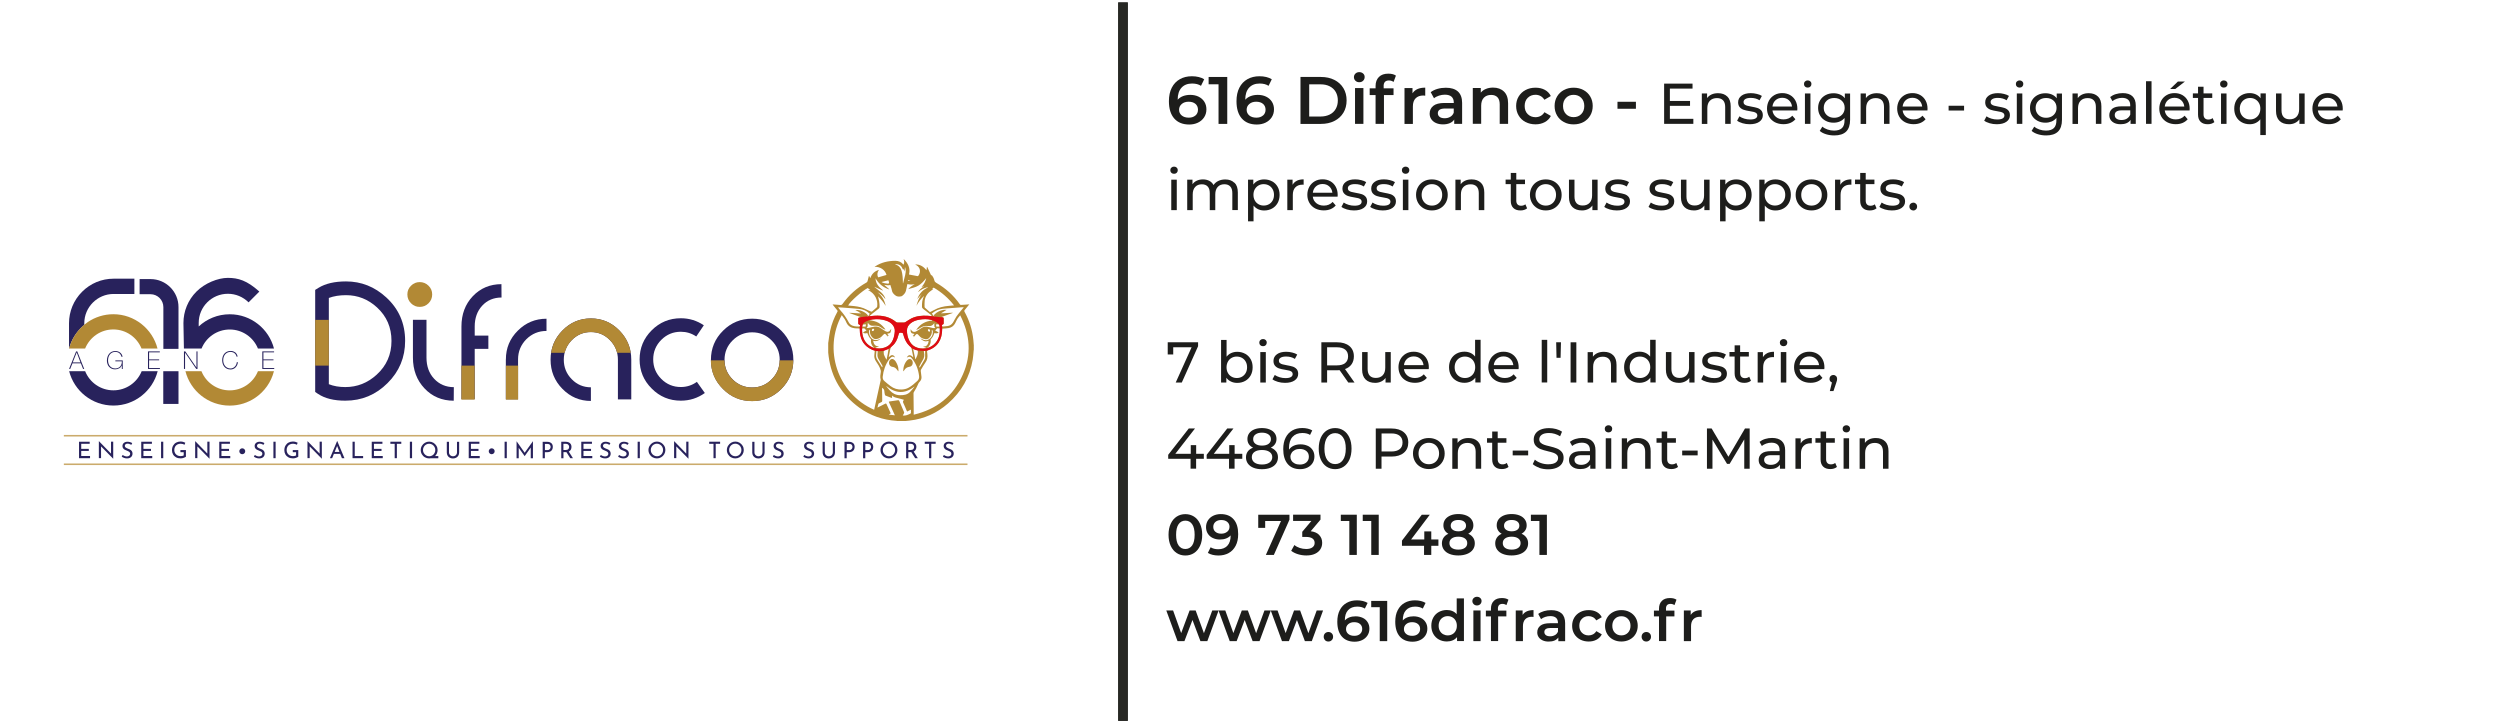 <?xml version="1.0" encoding="UTF-8"?>
<svg id="Calque_1" data-name="Calque 1" xmlns="http://www.w3.org/2000/svg" viewBox="0 0 522 151.55">
  <defs>
    <style>
      .cls-1 {
        fill: #b28937;
      }

      .cls-1, .cls-2, .cls-3, .cls-4, .cls-5, .cls-6, .cls-7 {
        stroke-width: 0px;
      }

      .cls-2 {
        fill: #272824;
      }

      .cls-3 {
        fill: #9e9e9e;
      }

      .cls-4 {
        fill: #df0a14;
      }

      .cls-8 {
        fill: none;
        stroke: #cbab6c;
        stroke-miterlimit: 10;
        stroke-width: .33px;
      }

      .cls-5 {
        fill: #b28935;
      }

      .cls-6 {
        fill: #1d1d1b;
      }

      .cls-7 {
        fill: #28225c;
      }
    </style>
  </defs>
  <g>
    <rect class="cls-2" x="233.48" y=".51" width="2" height="150"/>
    <g>
      <path class="cls-6" d="M250.27,20.19c.51.25.91.6,1.2,1.06.29.46.43.99.43,1.58,0,.63-.16,1.19-.48,1.67-.32.48-.75.85-1.29,1.11-.54.26-1.15.39-1.82.39-1.34,0-2.39-.42-3.13-1.26-.74-.84-1.11-2.04-1.11-3.61,0-1.1.2-2.04.6-2.82.4-.78.96-1.37,1.69-1.78.72-.41,1.56-.61,2.51-.61.5,0,.98.05,1.42.16.44.11.83.26,1.15.47l-.67,1.37c-.49-.32-1.11-.48-1.86-.48-.94,0-1.68.29-2.21.87-.53.58-.8,1.41-.8,2.51h0c.29-.32.66-.58,1.11-.75s.95-.26,1.51-.26c.64,0,1.22.12,1.74.37ZM249.61,24.12c.35-.3.53-.71.53-1.21s-.18-.92-.53-1.22c-.35-.3-.83-.45-1.43-.45s-1.07.16-1.44.48-.55.72-.55,1.2.18.87.54,1.18c.36.31.86.47,1.49.47.57,0,1.03-.15,1.39-.46Z"/>
      <path class="cls-6" d="M256.25,16.07v9.8h-1.82v-8.27h-2.07v-1.53h3.89Z"/>
      <path class="cls-6" d="M264.38,20.19c.51.25.91.6,1.2,1.06.29.46.43.99.43,1.58,0,.63-.16,1.19-.48,1.67-.32.48-.75.85-1.29,1.11-.54.26-1.15.39-1.82.39-1.34,0-2.39-.42-3.13-1.26-.74-.84-1.11-2.04-1.11-3.61,0-1.1.2-2.04.6-2.82s.96-1.37,1.69-1.78,1.56-.61,2.51-.61c.5,0,.98.05,1.42.16.44.11.83.26,1.15.47l-.67,1.37c-.49-.32-1.11-.48-1.86-.48-.94,0-1.68.29-2.21.87-.53.58-.8,1.41-.8,2.51h0c.29-.32.66-.58,1.11-.75s.95-.26,1.51-.26c.64,0,1.22.12,1.74.37ZM263.72,24.12c.35-.3.53-.71.53-1.21s-.18-.92-.53-1.22-.83-.45-1.43-.45-1.07.16-1.44.48-.55.72-.55,1.2.18.87.54,1.18.86.47,1.49.47c.57,0,1.03-.15,1.39-.46Z"/>
      <path class="cls-6" d="M271.54,16.07h4.28c1.05,0,1.97.2,2.79.61.81.41,1.44.98,1.89,1.72.45.74.67,1.6.67,2.57s-.22,1.83-.67,2.57c-.45.74-1.08,1.32-1.89,1.72-.81.41-1.74.61-2.79.61h-4.28v-9.8ZM275.74,24.33c.72,0,1.35-.14,1.9-.41s.97-.67,1.26-1.18.44-1.1.44-1.77-.15-1.26-.44-1.77-.71-.9-1.26-1.18-1.18-.41-1.9-.41h-2.38v6.72h2.38Z"/>
      <path class="cls-6" d="M283.02,16.86c-.21-.2-.32-.45-.32-.75s.11-.55.32-.75c.21-.2.48-.3.8-.3s.58.1.8.29c.21.19.32.43.32.72,0,.31-.1.57-.31.78s-.48.32-.81.32-.58-.1-.8-.3ZM282.93,18.39h1.75v7.48h-1.75v-7.48Z"/>
      <path class="cls-6" d="M288.91,18v.45h2.06v1.4h-2v6.02h-1.75v-6.02h-1.23v-1.4h1.23v-.48c0-.8.23-1.43.7-1.9s1.12-.69,1.97-.69c.67,0,1.2.14,1.58.41l-.49,1.32c-.3-.21-.62-.31-.97-.31-.74,0-1.11.4-1.11,1.2Z"/>
      <path class="cls-6" d="M297.59,18.31v1.67c-.15-.03-.28-.04-.41-.04-.68,0-1.21.2-1.6.59s-.57.97-.57,1.71v3.63h-1.75v-7.48h1.67v1.09c.5-.78,1.39-1.18,2.66-1.18Z"/>
      <path class="cls-6" d="M304.41,19.1c.58.53.88,1.32.88,2.39v4.38h-1.65v-.91c-.21.33-.52.58-.92.75-.4.17-.88.26-1.43.26s-1.05-.1-1.47-.29c-.42-.19-.74-.46-.97-.8-.23-.34-.34-.73-.34-1.15,0-.67.25-1.21.75-1.62.5-.41,1.29-.61,2.36-.61h1.93v-.11c0-.52-.16-.92-.47-1.2-.31-.28-.78-.42-1.39-.42-.42,0-.83.06-1.24.2s-.75.31-1.03.55l-.69-1.27c.39-.3.86-.53,1.41-.69.55-.16,1.13-.24,1.75-.24,1.1,0,1.94.26,2.53.79ZM302.82,24.39c.34-.2.58-.49.72-.86v-.87h-1.81c-1.01,0-1.51.33-1.51.99,0,.32.13.57.38.76s.6.28,1.05.28.83-.1,1.17-.3Z"/>
      <path class="cls-6" d="M314.04,19.13c.57.55.85,1.37.85,2.45v4.28h-1.75v-4.06c0-.65-.15-1.15-.46-1.48s-.75-.5-1.32-.5c-.64,0-1.15.19-1.53.58-.37.39-.56.95-.56,1.67v3.78h-1.75v-7.48h1.67v.97c.29-.35.65-.61,1.09-.78.44-.18.93-.27,1.48-.27.94,0,1.7.28,2.27.83Z"/>
      <path class="cls-6" d="M318.53,25.48c-.62-.33-1.1-.78-1.44-1.37-.35-.58-.52-1.24-.52-1.98s.17-1.39.52-1.97c.35-.58.82-1.03,1.44-1.36.61-.33,1.31-.49,2.09-.49.74,0,1.38.15,1.94.45.56.3.97.73,1.25,1.29l-1.34.78c-.21-.34-.48-.6-.8-.78-.32-.17-.67-.26-1.06-.26-.65,0-1.19.21-1.62.64-.43.42-.64.99-.64,1.7s.21,1.28.64,1.7.97.64,1.63.64c.38,0,.74-.09,1.06-.26.32-.17.59-.43.8-.78l1.34.78c-.29.56-.71.99-1.27,1.29-.56.3-1.2.46-1.93.46-.77,0-1.47-.16-2.09-.49Z"/>
      <path class="cls-6" d="M326.53,25.48c-.61-.33-1.08-.78-1.42-1.37s-.51-1.24-.51-1.98.17-1.39.51-1.97.81-1.03,1.42-1.36c.61-.33,1.29-.49,2.04-.49s1.45.16,2.06.49c.61.33,1.08.78,1.42,1.36s.51,1.24.51,1.97-.17,1.4-.51,1.98-.81,1.04-1.42,1.37c-.61.33-1.29.49-2.06.49s-1.44-.16-2.04-.49ZM330.17,23.82c.42-.43.63-.99.63-1.69s-.21-1.26-.63-1.69c-.42-.43-.95-.64-1.6-.64s-1.17.21-1.59.64c-.42.43-.62.99-.62,1.69s.21,1.26.62,1.69c.42.43.95.64,1.59.64s1.18-.21,1.6-.64Z"/>
      <path class="cls-6" d="M337.73,21.25h3.85v1.46h-3.85v-1.46Z"/>
      <path class="cls-6" d="M353.57,24.82v1.04h-6.1v-8.4h5.93v1.04h-4.73v2.58h4.21v1.02h-4.21v2.71h4.9Z"/>
      <path class="cls-6" d="M360.66,20.15c.48.47.71,1.15.71,2.06v3.66h-1.15v-3.53c0-.62-.15-1.08-.44-1.39-.3-.31-.72-.47-1.27-.47-.62,0-1.12.18-1.48.55-.36.36-.54.89-.54,1.57v3.28h-1.15v-6.36h1.1v.96c.23-.33.55-.58.94-.76.4-.18.85-.26,1.35-.26.81,0,1.45.23,1.93.7Z"/>
      <path class="cls-6" d="M363.84,25.73c-.48-.14-.86-.32-1.13-.53l.48-.91c.28.2.62.36,1.02.48.4.12.8.18,1.21.18,1.01,0,1.51-.29,1.51-.86,0-.19-.07-.34-.2-.46-.14-.11-.31-.19-.51-.25-.2-.05-.49-.11-.87-.17-.51-.08-.93-.17-1.25-.28-.32-.1-.6-.28-.83-.53s-.35-.6-.35-1.04c0-.58.24-1.04.72-1.39.48-.35,1.12-.52,1.93-.52.42,0,.85.05,1.27.16.42.1.77.24,1.04.42l-.49.91c-.52-.34-1.13-.5-1.84-.5-.49,0-.86.08-1.12.24-.26.16-.38.37-.38.64,0,.21.07.37.22.49s.32.21.53.26c.21.06.51.12.89.19.51.09.93.18,1.24.28.32.1.59.27.81.51.22.24.34.58.34,1.01,0,.58-.25,1.03-.74,1.37-.49.34-1.16.51-2.01.51-.52,0-1.02-.07-1.5-.21Z"/>
      <path class="cls-6" d="M375.25,23.07h-5.16c.07.56.32,1.01.74,1.35.42.34.94.51,1.57.51.76,0,1.37-.26,1.84-.77l.64.74c-.29.34-.65.59-1.07.77-.43.18-.91.26-1.43.26-.67,0-1.27-.14-1.79-.41-.52-.28-.92-.66-1.21-1.16-.28-.5-.43-1.06-.43-1.68s.14-1.17.41-1.67.66-.88,1.14-1.16c.48-.28,1.03-.41,1.64-.41s1.15.14,1.63.41c.48.28.85.66,1.12,1.16s.4,1.06.4,1.7c0,.09,0,.2-.02.35ZM370.74,20.92c-.37.34-.59.78-.65,1.32h4.08c-.06-.54-.28-.97-.65-1.31-.37-.34-.83-.51-1.39-.51s-1.01.17-1.39.5Z"/>
      <path class="cls-6" d="M376.89,18.07c-.15-.14-.22-.32-.22-.53s.07-.39.22-.53c.15-.15.33-.22.56-.22s.41.07.56.21c.15.14.22.31.22.52s-.07.4-.22.55c-.15.15-.33.22-.56.22s-.41-.07-.56-.22ZM376.87,19.51h1.15v6.36h-1.15v-6.36Z"/>
      <path class="cls-6" d="M386.3,19.51v5.5c0,1.11-.28,1.93-.83,2.47-.55.53-1.38.8-2.47.8-.6,0-1.17-.08-1.72-.25s-.98-.4-1.32-.7l.55-.89c.3.26.66.46,1.1.61.44.15.89.22,1.35.22.74,0,1.29-.18,1.65-.53.36-.35.53-.89.53-1.61v-.5c-.27.33-.61.57-1,.74s-.83.25-1.29.25c-.61,0-1.16-.13-1.65-.39-.49-.26-.88-.62-1.16-1.09s-.42-1-.42-1.6.14-1.13.42-1.6.67-.83,1.16-1.09,1.04-.38,1.65-.38c.48,0,.93.09,1.34.26.41.18.75.44,1.01.78v-.98h1.09ZM384.11,24.33c.33-.18.59-.42.78-.74.19-.32.28-.67.28-1.07,0-.62-.2-1.11-.61-1.49s-.93-.57-1.57-.57-1.18.19-1.58.57c-.41.38-.61.88-.61,1.49,0,.4.09.76.28,1.07.19.32.45.56.78.74.33.18.71.26,1.13.26s.79-.09,1.12-.26Z"/>
      <path class="cls-6" d="M393.82,20.15c.48.47.71,1.15.71,2.06v3.66h-1.15v-3.53c0-.62-.15-1.08-.44-1.39-.3-.31-.72-.47-1.27-.47-.62,0-1.12.18-1.48.55-.36.36-.54.89-.54,1.57v3.28h-1.15v-6.36h1.1v.96c.23-.33.55-.58.94-.76.4-.18.85-.26,1.35-.26.81,0,1.45.23,1.93.7Z"/>
      <path class="cls-6" d="M402.43,23.07h-5.16c.07.56.32,1.01.74,1.35.42.34.94.51,1.57.51.76,0,1.37-.26,1.84-.77l.64.74c-.29.34-.65.59-1.07.77-.43.18-.91.26-1.43.26-.67,0-1.27-.14-1.79-.41-.52-.28-.92-.66-1.21-1.16-.28-.5-.43-1.06-.43-1.68s.14-1.17.41-1.67.66-.88,1.14-1.16c.48-.28,1.03-.41,1.64-.41s1.15.14,1.63.41c.48.28.85.66,1.12,1.16s.4,1.06.4,1.7c0,.09,0,.2-.02.35ZM397.92,20.92c-.37.34-.59.78-.65,1.32h4.08c-.06-.54-.28-.97-.65-1.31-.37-.34-.83-.51-1.39-.51s-1.01.17-1.39.5Z"/>
      <path class="cls-6" d="M406.87,22.08h3.23v1h-3.23v-1Z"/>
      <path class="cls-6" d="M415.43,25.73c-.48-.14-.86-.32-1.13-.53l.48-.91c.28.2.62.36,1.02.48.4.12.8.18,1.21.18,1.01,0,1.51-.29,1.51-.86,0-.19-.07-.34-.2-.46-.14-.11-.31-.19-.51-.25-.2-.05-.49-.11-.87-.17-.51-.08-.93-.17-1.25-.28-.32-.1-.6-.28-.83-.53-.23-.25-.35-.6-.35-1.04,0-.58.24-1.04.72-1.39.48-.35,1.12-.52,1.93-.52.42,0,.85.05,1.27.16.42.1.77.24,1.04.42l-.49.91c-.52-.34-1.13-.5-1.84-.5-.49,0-.86.08-1.12.24-.26.16-.38.37-.38.64,0,.21.07.37.22.49.14.12.32.21.53.26.21.06.51.12.89.19.51.09.93.18,1.24.28.32.1.59.27.81.51.22.24.34.58.34,1.01,0,.58-.25,1.03-.74,1.37-.49.34-1.16.51-2.01.51-.52,0-1.02-.07-1.5-.21Z"/>
      <path class="cls-6" d="M421.13,18.07c-.15-.14-.22-.32-.22-.53s.07-.39.22-.53.33-.22.56-.22.41.07.56.21.22.31.22.52-.07.4-.22.55c-.15.15-.33.22-.56.22s-.41-.07-.56-.22ZM421.11,19.51h1.15v6.36h-1.15v-6.36Z"/>
      <path class="cls-6" d="M430.54,19.51v5.5c0,1.11-.28,1.93-.83,2.47-.55.53-1.38.8-2.47.8-.6,0-1.17-.08-1.72-.25s-.98-.4-1.32-.7l.55-.89c.3.26.66.46,1.1.61s.89.22,1.35.22c.74,0,1.29-.18,1.65-.53.36-.35.53-.89.53-1.61v-.5c-.27.33-.61.57-1,.74-.4.16-.83.25-1.29.25-.61,0-1.16-.13-1.65-.39-.49-.26-.88-.62-1.16-1.09-.28-.47-.42-1-.42-1.6s.14-1.13.42-1.6c.28-.47.67-.83,1.16-1.09.49-.26,1.04-.38,1.65-.38.48,0,.93.09,1.34.26.41.18.75.44,1.01.78v-.98h1.09ZM428.35,24.33c.33-.18.59-.42.78-.74.19-.32.28-.67.28-1.07,0-.62-.2-1.11-.61-1.49-.41-.38-.93-.57-1.57-.57s-1.18.19-1.58.57-.61.88-.61,1.49c0,.4.09.76.28,1.07.19.32.45.56.78.74.33.18.71.26,1.13.26s.79-.09,1.12-.26Z"/>
      <path class="cls-6" d="M438.06,20.15c.48.47.71,1.15.71,2.06v3.66h-1.15v-3.53c0-.62-.15-1.08-.44-1.39-.3-.31-.72-.47-1.27-.47-.62,0-1.12.18-1.48.55s-.54.89-.54,1.57v3.28h-1.15v-6.36h1.1v.96c.23-.33.55-.58.94-.76.4-.18.85-.26,1.35-.26.81,0,1.45.23,1.93.7Z"/>
      <path class="cls-6" d="M445.25,20.1c.47.43.7,1.08.7,1.93v3.84h-1.09v-.84c-.19.3-.47.52-.82.68-.36.16-.78.23-1.27.23-.71,0-1.28-.17-1.71-.52-.43-.34-.64-.8-.64-1.36s.2-1.01.61-1.35c.41-.34,1.06-.51,1.94-.51h1.82v-.23c0-.5-.14-.88-.43-1.14-.29-.26-.71-.4-1.27-.4-.38,0-.74.06-1.1.19-.36.12-.66.29-.91.5l-.48-.86c.33-.26.72-.47,1.18-.61s.94-.21,1.45-.21c.88,0,1.55.22,2.02.65ZM444.1,24.76c.32-.2.55-.47.7-.83v-.89h-1.78c-.98,0-1.46.33-1.46.98,0,.32.12.57.37.76.25.18.59.28,1.03.28s.82-.1,1.14-.29Z"/>
      <path class="cls-6" d="M448.09,16.96h1.15v8.9h-1.15v-8.9Z"/>
      <path class="cls-6" d="M457.16,23.07h-5.16c.07.56.32,1.01.74,1.35.42.34.94.51,1.57.51.76,0,1.37-.26,1.84-.77l.64.74c-.29.34-.65.59-1.07.77-.43.18-.91.26-1.43.26-.67,0-1.27-.14-1.79-.41-.52-.28-.92-.66-1.21-1.16s-.43-1.06-.43-1.68.14-1.17.41-1.67c.28-.5.66-.88,1.14-1.16.48-.28,1.03-.41,1.64-.41s1.15.14,1.63.41c.48.28.85.66,1.12,1.16.27.5.4,1.06.4,1.7,0,.09,0,.2-.02.35ZM452.65,20.92c-.37.34-.59.78-.65,1.32h4.08c-.06-.54-.28-.97-.65-1.31-.37-.34-.83-.51-1.39-.51s-1.01.17-1.39.5ZM454.76,17.02h1.46l-2.02,1.56h-1.08l1.63-1.56Z"/>
      <path class="cls-6" d="M462.36,25.5c-.17.14-.38.25-.62.33s-.5.11-.77.11c-.64,0-1.14-.17-1.49-.52-.35-.34-.53-.84-.53-1.48v-3.49h-1.08v-.95h1.08v-1.39h1.15v1.39h1.82v.95h-1.82v3.44c0,.34.09.61.26.79.17.18.42.28.74.28.35,0,.65-.1.9-.3l.36.83Z"/>
      <path class="cls-6" d="M463.77,18.07c-.15-.14-.22-.32-.22-.53s.07-.39.22-.53c.15-.15.33-.22.56-.22s.41.07.56.21c.15.14.22.31.22.52s-.07.4-.22.55c-.15.15-.33.22-.56.22s-.41-.07-.56-.22ZM463.75,19.51h1.15v6.36h-1.15v-6.36Z"/>
      <path class="cls-6" d="M473.1,19.51v8.69h-1.15v-3.29c-.26.34-.59.59-.97.77-.38.18-.8.26-1.25.26-.62,0-1.17-.14-1.66-.41-.49-.27-.87-.65-1.15-1.15-.28-.49-.41-1.06-.41-1.7s.14-1.2.41-1.69c.28-.49.66-.87,1.15-1.14.49-.27,1.04-.41,1.66-.41.47,0,.9.09,1.3.27.39.18.72.45.97.8v-1.01h1.1ZM470.91,24.65c.33-.19.58-.45.77-.79.18-.34.28-.73.28-1.17s-.09-.83-.28-1.16c-.19-.34-.44-.6-.77-.79-.32-.19-.69-.28-1.09-.28s-.77.09-1.1.28c-.32.18-.58.45-.77.79s-.28.73-.28,1.17.09.83.28,1.17.44.6.77.79c.32.19.69.28,1.1.28s.76-.09,1.09-.28Z"/>
      <path class="cls-6" d="M481.21,19.51v6.36h-1.09v-.96c-.23.33-.54.58-.92.76-.38.18-.79.27-1.24.27-.85,0-1.52-.23-2-.7s-.73-1.16-.73-2.07v-3.66h1.15v3.53c0,.62.15,1.08.44,1.4.3.32.72.47,1.27.47.61,0,1.09-.18,1.44-.55s.53-.89.53-1.56v-3.29h1.15Z"/>
      <path class="cls-6" d="M489.13,23.07h-5.16c.07.56.32,1.01.74,1.35.42.34.94.51,1.57.51.76,0,1.37-.26,1.84-.77l.64.74c-.29.34-.65.59-1.07.77-.43.18-.91.26-1.43.26-.67,0-1.27-.14-1.79-.41-.52-.28-.92-.66-1.21-1.16-.28-.5-.43-1.06-.43-1.68s.14-1.17.41-1.67c.28-.5.66-.88,1.14-1.16.48-.28,1.03-.41,1.64-.41s1.15.14,1.63.41c.48.28.85.66,1.12,1.16s.4,1.06.4,1.7c0,.09,0,.2-.02.35ZM484.62,20.92c-.37.34-.59.78-.65,1.32h4.08c-.06-.54-.28-.97-.65-1.31-.37-.34-.83-.51-1.39-.51s-1.01.17-1.39.5Z"/>
      <path class="cls-6" d="M244.58,36.07c-.15-.14-.22-.32-.22-.53s.07-.39.22-.53c.15-.15.33-.22.56-.22s.41.07.56.21c.15.14.22.31.22.52s-.07.4-.22.55c-.15.15-.33.22-.56.22s-.41-.07-.56-.22ZM244.56,37.51h1.15v6.36h-1.15v-6.36Z"/>
      <path class="cls-6" d="M257.76,38.14c.47.46.7,1.15.7,2.06v3.66h-1.15v-3.53c0-.62-.14-1.08-.43-1.39-.28-.31-.69-.47-1.22-.47-.58,0-1.05.18-1.39.55-.34.36-.52.89-.52,1.57v3.28h-1.15v-3.53c0-.62-.14-1.08-.43-1.39-.28-.31-.69-.47-1.22-.47-.58,0-1.05.18-1.39.55-.34.36-.52.89-.52,1.57v3.28h-1.15v-6.36h1.1v.95c.23-.33.54-.58.91-.75s.8-.26,1.28-.26.94.1,1.32.3.68.49.89.88c.24-.37.57-.66,1-.86.43-.21.91-.31,1.45-.31.8,0,1.43.23,1.9.7Z"/>
      <path class="cls-6" d="M265.62,37.86c.49.27.87.65,1.15,1.14.28.49.41,1.05.41,1.69s-.14,1.21-.41,1.7c-.28.49-.66.88-1.15,1.15-.49.27-1.04.41-1.66.41-.46,0-.87-.09-1.25-.26-.38-.18-.7-.43-.97-.77v3.29h-1.15v-8.69h1.1v1.01c.26-.35.58-.62.97-.8.39-.18.82-.27,1.3-.27.62,0,1.17.14,1.66.41ZM264.96,42.65c.32-.19.58-.45.77-.79.19-.34.28-.73.28-1.17s-.09-.83-.28-1.17c-.19-.34-.44-.6-.77-.79-.32-.18-.69-.28-1.1-.28s-.76.09-1.09.28c-.32.19-.58.45-.77.79s-.28.72-.28,1.16.09.83.28,1.17c.18.34.44.6.77.79.33.19.69.28,1.09.28s.77-.09,1.1-.28Z"/>
      <path class="cls-6" d="M270.77,37.74c.39-.19.87-.29,1.43-.29v1.12c-.06,0-.15-.01-.26-.01-.62,0-1.11.19-1.47.56-.36.37-.53.9-.53,1.59v3.17h-1.15v-6.36h1.1v1.07c.2-.37.5-.65.89-.84Z"/>
      <path class="cls-6" d="M279.27,41.07h-5.16c.07.56.32,1.01.74,1.35.42.34.94.51,1.57.51.76,0,1.37-.26,1.84-.77l.64.74c-.29.34-.65.59-1.07.77-.43.18-.91.26-1.43.26-.67,0-1.27-.14-1.79-.41-.52-.28-.92-.66-1.21-1.16s-.43-1.06-.43-1.68.14-1.17.41-1.67c.28-.5.66-.88,1.14-1.16.48-.28,1.03-.41,1.64-.41s1.15.14,1.63.41c.48.28.85.66,1.12,1.16.27.5.4,1.06.4,1.7,0,.09,0,.2-.02.35ZM274.77,38.92c-.37.34-.59.78-.65,1.32h4.08c-.06-.54-.28-.97-.65-1.31-.37-.34-.83-.51-1.39-.51s-1.01.17-1.39.5Z"/>
      <path class="cls-6" d="M281.22,43.73c-.48-.14-.86-.32-1.13-.53l.48-.91c.28.2.62.36,1.02.48.4.12.8.18,1.21.18,1.01,0,1.51-.29,1.51-.86,0-.19-.07-.34-.2-.46-.14-.11-.31-.19-.51-.25-.2-.05-.49-.11-.87-.17-.51-.08-.93-.17-1.25-.28-.32-.1-.6-.28-.83-.53-.23-.25-.35-.6-.35-1.04,0-.58.24-1.04.72-1.39.48-.35,1.12-.52,1.93-.52.42,0,.85.05,1.27.16.42.1.77.24,1.04.42l-.49.91c-.52-.34-1.13-.5-1.84-.5-.49,0-.86.08-1.12.24-.26.16-.38.37-.38.64,0,.21.07.37.22.49.14.12.32.21.53.26.21.06.51.12.89.19.51.09.93.18,1.24.28.32.1.59.27.81.51.22.24.34.58.34,1.01,0,.58-.25,1.03-.74,1.37-.49.34-1.16.51-2.01.51-.52,0-1.02-.07-1.5-.21Z"/>
      <path class="cls-6" d="M287.23,43.73c-.48-.14-.86-.32-1.13-.53l.48-.91c.28.2.62.36,1.02.48.4.12.8.18,1.21.18,1.01,0,1.51-.29,1.51-.86,0-.19-.07-.34-.2-.46-.14-.11-.31-.19-.51-.25-.2-.05-.49-.11-.87-.17-.51-.08-.93-.17-1.25-.28-.32-.1-.6-.28-.83-.53s-.35-.6-.35-1.04c0-.58.24-1.04.72-1.39.48-.35,1.12-.52,1.93-.52.42,0,.85.05,1.27.16.42.1.77.24,1.04.42l-.49.91c-.52-.34-1.13-.5-1.84-.5-.49,0-.86.08-1.12.24-.26.16-.38.37-.38.64,0,.21.07.37.22.49s.32.21.53.26c.21.06.51.12.89.19.51.09.93.18,1.24.28.32.1.59.27.81.51.22.24.34.58.34,1.01,0,.58-.25,1.03-.74,1.37-.49.34-1.16.51-2.01.51-.52,0-1.02-.07-1.5-.21Z"/>
      <path class="cls-6" d="M292.93,36.07c-.15-.14-.22-.32-.22-.53s.07-.39.22-.53c.15-.15.33-.22.56-.22s.41.07.56.21c.15.14.22.31.22.52s-.07.4-.22.55c-.15.15-.33.22-.56.22s-.41-.07-.56-.22ZM292.92,37.51h1.15v6.36h-1.15v-6.36Z"/>
      <path class="cls-6" d="M297.28,43.52c-.5-.28-.9-.67-1.18-1.16-.28-.49-.43-1.05-.43-1.67s.14-1.18.43-1.67c.28-.49.68-.88,1.18-1.15.5-.28,1.07-.41,1.7-.41s1.2.14,1.7.41c.5.28.89.66,1.18,1.15.28.49.43,1.05.43,1.67s-.14,1.18-.43,1.67-.68.88-1.18,1.16c-.5.28-1.07.42-1.7.42s-1.2-.14-1.7-.42ZM300.09,42.65c.32-.19.58-.45.76-.79.18-.34.28-.73.28-1.17s-.09-.83-.28-1.17c-.18-.34-.44-.6-.76-.79-.32-.18-.69-.28-1.1-.28s-.77.09-1.1.28c-.32.18-.58.45-.77.79-.19.34-.28.73-.28,1.17s.09.83.28,1.17c.19.34.44.6.77.79.32.19.69.28,1.1.28s.77-.09,1.1-.28Z"/>
      <path class="cls-6" d="M309.21,38.15c.48.47.71,1.15.71,2.06v3.66h-1.15v-3.53c0-.62-.15-1.08-.44-1.39-.3-.31-.72-.47-1.27-.47-.62,0-1.12.18-1.48.55-.36.36-.54.89-.54,1.57v3.28h-1.15v-6.36h1.1v.96c.23-.33.55-.58.94-.76.4-.18.85-.26,1.35-.26.81,0,1.45.23,1.93.7Z"/>
      <path class="cls-6" d="M318.86,43.5c-.17.14-.38.25-.62.33s-.5.11-.77.11c-.64,0-1.14-.17-1.49-.52-.35-.34-.53-.84-.53-1.48v-3.49h-1.08v-.95h1.08v-1.39h1.15v1.39h1.82v.95h-1.82v3.44c0,.34.09.61.26.79.17.18.42.28.74.28.35,0,.65-.1.9-.3l.36.83Z"/>
      <path class="cls-6" d="M321.06,43.52c-.5-.28-.9-.67-1.18-1.16-.28-.49-.43-1.05-.43-1.67s.14-1.18.43-1.67c.28-.49.68-.88,1.18-1.15.5-.28,1.07-.41,1.7-.41s1.2.14,1.7.41c.5.28.89.66,1.18,1.15.28.49.43,1.05.43,1.67s-.14,1.18-.43,1.67-.68.88-1.18,1.16c-.5.28-1.07.42-1.7.42s-1.2-.14-1.7-.42ZM323.86,42.65c.32-.19.58-.45.76-.79.18-.34.28-.73.28-1.17s-.09-.83-.28-1.17c-.18-.34-.44-.6-.76-.79-.32-.18-.69-.28-1.1-.28s-.77.09-1.1.28c-.32.18-.58.45-.77.79-.19.34-.28.73-.28,1.17s.09.83.28,1.17c.19.34.44.6.77.79.32.19.69.28,1.1.28s.77-.09,1.1-.28Z"/>
      <path class="cls-6" d="M333.58,37.51v6.36h-1.09v-.96c-.23.33-.54.58-.92.76-.38.18-.79.27-1.24.27-.85,0-1.52-.23-2-.7s-.73-1.16-.73-2.07v-3.66h1.15v3.53c0,.62.15,1.08.44,1.4.3.32.72.47,1.27.47.61,0,1.09-.18,1.44-.55.35-.37.53-.89.53-1.56v-3.29h1.15Z"/>
      <path class="cls-6" d="M336.1,43.73c-.48-.14-.86-.32-1.13-.53l.48-.91c.28.2.62.36,1.02.48.4.12.8.18,1.21.18,1.01,0,1.51-.29,1.51-.86,0-.19-.07-.34-.2-.46-.14-.11-.31-.19-.51-.25-.2-.05-.49-.11-.87-.17-.51-.08-.93-.17-1.25-.28-.32-.1-.6-.28-.83-.53-.23-.25-.35-.6-.35-1.04,0-.58.24-1.04.72-1.39.48-.35,1.12-.52,1.93-.52.42,0,.85.05,1.27.16.42.1.77.24,1.04.42l-.49.91c-.52-.34-1.13-.5-1.84-.5-.49,0-.86.08-1.12.24-.26.16-.38.37-.38.64,0,.21.07.37.22.49.14.12.32.21.53.26.21.06.51.12.89.19.51.09.93.18,1.24.28.32.1.59.27.81.51.22.24.34.58.34,1.01,0,.58-.25,1.03-.74,1.37-.49.34-1.16.51-2.01.51-.52,0-1.02-.07-1.5-.21Z"/>
      <path class="cls-6" d="M345.34,43.73c-.48-.14-.86-.32-1.13-.53l.48-.91c.28.2.62.36,1.02.48.4.12.8.18,1.21.18,1.01,0,1.51-.29,1.51-.86,0-.19-.07-.34-.2-.46-.14-.11-.31-.19-.51-.25-.2-.05-.49-.11-.87-.17-.51-.08-.93-.17-1.25-.28-.32-.1-.6-.28-.83-.53s-.35-.6-.35-1.04c0-.58.24-1.04.72-1.39.48-.35,1.12-.52,1.93-.52.42,0,.85.05,1.27.16.42.1.77.24,1.04.42l-.49.91c-.52-.34-1.13-.5-1.84-.5-.49,0-.86.08-1.12.24-.26.16-.38.37-.38.64,0,.21.07.37.22.49s.32.21.53.26c.21.06.51.12.89.19.51.09.93.18,1.24.28.32.1.59.27.81.51.22.24.34.58.34,1.01,0,.58-.25,1.03-.74,1.37-.49.34-1.16.51-2.01.51-.52,0-1.02-.07-1.5-.21Z"/>
      <path class="cls-6" d="M356.96,37.51v6.36h-1.09v-.96c-.23.33-.54.58-.92.76-.38.18-.79.27-1.24.27-.85,0-1.52-.23-2-.7s-.73-1.16-.73-2.07v-3.66h1.15v3.53c0,.62.15,1.08.44,1.4.3.32.72.47,1.27.47.61,0,1.09-.18,1.44-.55s.53-.89.53-1.56v-3.29h1.15Z"/>
      <path class="cls-6" d="M364.18,37.86c.49.27.87.65,1.15,1.14.28.49.41,1.05.41,1.69s-.14,1.21-.41,1.7c-.28.49-.66.88-1.15,1.15-.49.27-1.04.41-1.66.41-.46,0-.87-.09-1.25-.26-.38-.18-.7-.43-.97-.77v3.29h-1.15v-8.69h1.1v1.01c.26-.35.58-.62.97-.8.39-.18.82-.27,1.3-.27.62,0,1.17.14,1.66.41ZM363.53,42.65c.32-.19.58-.45.77-.79.19-.34.28-.73.28-1.17s-.09-.83-.28-1.17c-.19-.34-.44-.6-.77-.79-.32-.18-.69-.28-1.1-.28s-.76.09-1.09.28c-.32.19-.58.45-.77.79s-.28.72-.28,1.16.09.83.28,1.17.44.6.77.79c.33.19.69.28,1.09.28s.77-.09,1.1-.28Z"/>
      <path class="cls-6" d="M372.37,37.86c.49.27.87.65,1.15,1.14.28.49.41,1.05.41,1.69s-.14,1.21-.41,1.7c-.28.49-.66.88-1.15,1.15-.49.27-1.04.41-1.66.41-.46,0-.87-.09-1.25-.26-.38-.18-.7-.43-.97-.77v3.29h-1.15v-8.69h1.1v1.01c.26-.35.58-.62.97-.8.39-.18.82-.27,1.3-.27.62,0,1.17.14,1.66.41ZM371.71,42.65c.32-.19.58-.45.77-.79s.28-.73.28-1.17-.09-.83-.28-1.17-.44-.6-.77-.79c-.32-.18-.69-.28-1.1-.28s-.76.09-1.09.28c-.32.19-.58.45-.77.79-.19.34-.28.72-.28,1.16s.09.83.28,1.17c.18.34.44.6.77.79.33.19.69.28,1.09.28s.77-.09,1.1-.28Z"/>
      <path class="cls-6" d="M376.54,43.52c-.5-.28-.9-.67-1.18-1.16s-.43-1.05-.43-1.67.14-1.18.43-1.67c.28-.49.68-.88,1.18-1.15.5-.28,1.07-.41,1.7-.41s1.2.14,1.7.41c.5.28.89.66,1.18,1.15.28.49.43,1.05.43,1.67s-.14,1.18-.43,1.67c-.28.49-.68.88-1.18,1.16-.5.28-1.07.42-1.7.42s-1.2-.14-1.7-.42ZM379.35,42.65c.32-.19.58-.45.76-.79.18-.34.28-.73.28-1.17s-.09-.83-.28-1.17c-.18-.34-.44-.6-.76-.79-.32-.18-.69-.28-1.1-.28s-.77.09-1.1.28c-.32.18-.58.45-.77.79s-.28.73-.28,1.17.09.83.28,1.17.44.6.77.79c.32.19.69.28,1.1.28s.77-.09,1.1-.28Z"/>
      <path class="cls-6" d="M385.14,37.74c.39-.19.87-.29,1.43-.29v1.12c-.06,0-.15-.01-.26-.01-.62,0-1.11.19-1.47.56s-.53.9-.53,1.59v3.17h-1.15v-6.36h1.1v1.07c.2-.37.5-.65.89-.84Z"/>
      <path class="cls-6" d="M391.82,43.5c-.17.14-.38.25-.62.33s-.5.11-.77.11c-.64,0-1.14-.17-1.49-.52-.35-.34-.53-.84-.53-1.48v-3.49h-1.08v-.95h1.08v-1.39h1.15v1.39h1.82v.95h-1.82v3.44c0,.34.09.61.26.79.17.18.42.28.74.28.35,0,.65-.1.9-.3l.36.83Z"/>
      <path class="cls-6" d="M393.54,43.73c-.48-.14-.86-.32-1.13-.53l.48-.91c.28.2.62.36,1.02.48.4.12.8.18,1.21.18,1.01,0,1.51-.29,1.51-.86,0-.19-.07-.34-.2-.46-.14-.11-.31-.19-.51-.25-.2-.05-.49-.11-.87-.17-.51-.08-.93-.17-1.25-.28-.32-.1-.6-.28-.83-.53-.23-.25-.35-.6-.35-1.04,0-.58.24-1.04.72-1.39.48-.35,1.12-.52,1.93-.52.42,0,.85.05,1.27.16.42.1.77.24,1.04.42l-.49.91c-.52-.34-1.13-.5-1.84-.5-.49,0-.86.08-1.12.24-.26.16-.38.37-.38.64,0,.21.07.37.22.49.14.12.32.21.53.26.21.06.51.12.89.19.51.09.93.18,1.24.28.32.1.59.27.81.51.22.24.34.58.34,1.01,0,.58-.25,1.03-.74,1.37-.49.34-1.16.51-2.01.51-.52,0-1.02-.07-1.5-.21Z"/>
      <path class="cls-6" d="M398.92,43.71c-.16-.16-.24-.35-.24-.59s.08-.43.24-.58.35-.23.58-.23.41.08.56.23c.15.15.23.35.23.59s-.08.44-.23.59-.34.23-.56.23-.42-.08-.58-.23Z"/>
      <path class="cls-6" d="M250.16,71.47v.82l-3.4,7.58h-1.27l3.32-7.36h-3.84v1.5h-1.15v-2.54h6.34Z"/>
      <path class="cls-6" d="M259.99,73.86c.49.27.87.65,1.15,1.14.28.49.41,1.05.41,1.69s-.14,1.21-.41,1.7c-.28.49-.66.88-1.15,1.15-.49.27-1.04.41-1.66.41-.47,0-.9-.09-1.3-.28-.39-.18-.72-.45-.97-.8v1.01h-1.1v-8.9h1.15v3.5c.26-.34.58-.59.96-.76.38-.17.8-.26,1.26-.26.62,0,1.17.14,1.66.41ZM259.34,78.65c.32-.19.58-.45.77-.79.19-.34.28-.73.28-1.17s-.09-.83-.28-1.17c-.19-.34-.44-.6-.77-.79-.32-.18-.69-.28-1.1-.28s-.76.09-1.09.28c-.33.18-.58.45-.77.79-.18.34-.28.73-.28,1.17s.09.83.28,1.17c.18.34.44.6.77.79.33.19.69.28,1.09.28s.77-.09,1.1-.28Z"/>
      <path class="cls-6" d="M263.16,72.07c-.15-.14-.22-.32-.22-.53s.07-.39.22-.53c.15-.15.33-.22.56-.22s.41.07.56.21c.15.14.22.31.22.52s-.07.4-.22.55c-.15.15-.33.22-.56.22s-.41-.07-.56-.22ZM263.15,73.51h1.15v6.36h-1.15v-6.36Z"/>
      <path class="cls-6" d="M266.82,79.73c-.48-.14-.86-.32-1.13-.53l.48-.91c.28.2.62.36,1.02.48.4.12.8.18,1.21.18,1.01,0,1.51-.29,1.51-.86,0-.19-.07-.34-.2-.46-.14-.11-.31-.19-.51-.25-.2-.05-.49-.11-.87-.17-.51-.08-.93-.17-1.25-.28-.32-.1-.6-.28-.83-.53s-.35-.6-.35-1.04c0-.58.24-1.04.72-1.39.48-.35,1.12-.52,1.93-.52.42,0,.85.05,1.27.16.42.1.77.24,1.04.42l-.49.91c-.52-.34-1.13-.5-1.84-.5-.49,0-.86.08-1.12.24-.26.16-.38.37-.38.64,0,.21.07.37.22.49s.32.21.53.26c.21.06.51.12.89.19.51.09.93.18,1.24.28.32.1.59.27.81.51.22.24.34.58.34,1.01,0,.58-.25,1.03-.74,1.37-.49.34-1.16.51-2.01.51-.52,0-1.02-.07-1.5-.21Z"/>
      <path class="cls-6" d="M281.52,79.87l-1.81-2.58c-.22.02-.4.02-.53.02h-2.08v2.56h-1.2v-8.4h3.28c1.09,0,1.94.26,2.57.78.62.52.94,1.24.94,2.15,0,.65-.16,1.2-.48,1.66s-.78.79-1.37,1l1.99,2.82h-1.31ZM280.88,75.8c.4-.33.6-.8.6-1.4s-.2-1.07-.6-1.4c-.4-.32-.98-.49-1.74-.49h-2.04v3.78h2.04c.76,0,1.34-.16,1.74-.49Z"/>
      <path class="cls-6" d="M290.39,73.51v6.36h-1.09v-.96c-.23.33-.54.58-.92.76-.38.18-.79.27-1.24.27-.85,0-1.52-.23-2-.7s-.73-1.16-.73-2.07v-3.66h1.15v3.53c0,.62.15,1.08.44,1.4.3.32.72.47,1.27.47.61,0,1.09-.18,1.44-.55s.53-.89.53-1.56v-3.29h1.15Z"/>
      <path class="cls-6" d="M298.3,77.07h-5.16c.07.56.32,1.01.74,1.35.42.34.94.51,1.57.51.76,0,1.37-.26,1.84-.77l.64.74c-.29.34-.65.59-1.07.77-.43.18-.91.26-1.43.26-.67,0-1.27-.14-1.79-.41-.52-.28-.92-.66-1.21-1.16-.28-.5-.43-1.06-.43-1.68s.14-1.17.41-1.67c.28-.5.66-.88,1.14-1.16.48-.28,1.03-.41,1.64-.41s1.15.14,1.63.41c.48.28.85.66,1.12,1.16s.4,1.06.4,1.7c0,.09,0,.2-.02.35ZM293.8,74.92c-.37.34-.59.78-.65,1.32h4.08c-.06-.54-.28-.97-.65-1.31-.37-.34-.83-.51-1.39-.51s-1.01.17-1.39.5Z"/>
      <path class="cls-6" d="M309.15,70.96v8.9h-1.1v-1.01c-.26.35-.58.62-.97.8-.39.18-.82.28-1.3.28-.62,0-1.17-.14-1.66-.41-.49-.27-.87-.65-1.15-1.15-.28-.49-.41-1.06-.41-1.7s.14-1.2.41-1.69c.28-.49.66-.87,1.15-1.14.49-.27,1.04-.41,1.66-.41.46,0,.88.09,1.26.26.38.17.7.43.96.76v-3.5h1.15ZM306.97,78.65c.33-.19.58-.45.77-.79.18-.34.28-.73.28-1.17s-.09-.83-.28-1.17c-.18-.34-.44-.6-.77-.79-.33-.18-.69-.28-1.09-.28s-.77.09-1.1.28c-.32.18-.58.45-.77.79s-.28.73-.28,1.17.09.83.28,1.17.44.6.77.79c.32.19.69.28,1.1.28s.76-.09,1.09-.28Z"/>
      <path class="cls-6" d="M317.06,77.07h-5.16c.07.56.32,1.01.74,1.35.42.34.94.51,1.57.51.76,0,1.37-.26,1.84-.77l.64.74c-.29.34-.65.59-1.07.77-.43.18-.91.26-1.43.26-.67,0-1.27-.14-1.79-.41-.52-.28-.92-.66-1.21-1.16-.28-.5-.43-1.06-.43-1.68s.14-1.17.41-1.67c.28-.5.66-.88,1.14-1.16.48-.28,1.03-.41,1.64-.41s1.15.14,1.63.41c.48.28.85.66,1.12,1.16s.4,1.06.4,1.7c0,.09,0,.2-.02.35ZM312.55,74.92c-.37.34-.59.78-.65,1.32h4.08c-.06-.54-.28-.97-.65-1.31-.37-.34-.83-.51-1.39-.51s-1.01.17-1.39.5Z"/>
      <path class="cls-6" d="M321.91,70.96h1.15v8.9h-1.15v-8.9Z"/>
      <path class="cls-6" d="M324.92,71.47h1.01l-.08,3.24h-.85l-.07-3.24Z"/>
      <path class="cls-6" d="M327.94,71.47h1.2v8.4h-1.2v-8.4Z"/>
      <path class="cls-6" d="M336.82,74.15c.48.47.71,1.15.71,2.06v3.66h-1.15v-3.53c0-.62-.15-1.08-.44-1.39-.3-.31-.72-.47-1.27-.47-.62,0-1.12.18-1.48.55s-.54.89-.54,1.57v3.28h-1.15v-6.36h1.1v.96c.23-.33.55-.58.94-.76.4-.18.85-.26,1.35-.26.81,0,1.45.23,1.93.7Z"/>
      <path class="cls-6" d="M345.7,70.96v8.9h-1.1v-1.01c-.26.35-.58.62-.97.8-.39.18-.82.28-1.3.28-.62,0-1.17-.14-1.66-.41-.49-.27-.87-.65-1.15-1.15-.28-.49-.41-1.06-.41-1.7s.14-1.2.41-1.69.66-.87,1.15-1.14c.49-.27,1.04-.41,1.66-.41.46,0,.88.09,1.26.26s.7.43.96.76v-3.5h1.15ZM343.52,78.65c.33-.19.58-.45.77-.79.18-.34.28-.73.28-1.17s-.09-.83-.28-1.17c-.18-.34-.44-.6-.77-.79-.33-.18-.69-.28-1.09-.28s-.77.09-1.1.28c-.32.18-.58.45-.77.79-.19.34-.28.73-.28,1.17s.09.83.28,1.17c.19.34.44.6.77.79.32.19.69.28,1.1.28s.76-.09,1.09-.28Z"/>
      <path class="cls-6" d="M353.82,73.51v6.36h-1.09v-.96c-.23.33-.54.58-.92.76-.38.18-.79.27-1.24.27-.85,0-1.52-.23-2-.7s-.73-1.16-.73-2.07v-3.66h1.15v3.53c0,.62.15,1.08.44,1.4.3.32.72.47,1.27.47.61,0,1.09-.18,1.44-.55.35-.37.53-.89.53-1.56v-3.29h1.15Z"/>
      <path class="cls-6" d="M356.34,79.73c-.48-.14-.86-.32-1.13-.53l.48-.91c.28.2.62.36,1.02.48.4.12.8.18,1.21.18,1.01,0,1.51-.29,1.51-.86,0-.19-.07-.34-.2-.46-.14-.11-.31-.19-.51-.25-.2-.05-.49-.11-.87-.17-.51-.08-.93-.17-1.25-.28-.32-.1-.6-.28-.83-.53-.23-.25-.35-.6-.35-1.04,0-.58.24-1.04.72-1.39.48-.35,1.12-.52,1.93-.52.42,0,.85.05,1.27.16.42.1.77.24,1.04.42l-.49.91c-.52-.34-1.13-.5-1.84-.5-.49,0-.86.08-1.12.24-.26.16-.38.37-.38.64,0,.21.07.37.22.49.14.12.32.21.53.26.21.06.51.12.89.19.51.09.93.18,1.24.28.32.1.59.27.81.51.22.24.34.58.34,1.01,0,.58-.25,1.03-.74,1.37-.49.34-1.16.51-2.01.51-.52,0-1.02-.07-1.5-.21Z"/>
      <path class="cls-6" d="M365.6,79.5c-.17.14-.38.25-.62.33s-.5.11-.77.11c-.64,0-1.14-.17-1.49-.52-.35-.34-.53-.84-.53-1.48v-3.49h-1.08v-.95h1.08v-1.39h1.15v1.39h1.82v.95h-1.82v3.44c0,.34.09.61.26.79.17.18.42.28.74.28.35,0,.65-.1.9-.3l.36.83Z"/>
      <path class="cls-6" d="M368.98,73.74c.39-.19.87-.29,1.43-.29v1.12c-.06,0-.15-.01-.26-.01-.62,0-1.11.19-1.47.56s-.53.9-.53,1.59v3.17h-1.15v-6.36h1.1v1.07c.2-.37.5-.65.89-.84Z"/>
      <path class="cls-6" d="M371.85,72.07c-.15-.14-.22-.32-.22-.53s.07-.39.22-.53.33-.22.56-.22.41.07.56.21.22.31.22.52-.07.4-.22.55c-.15.15-.33.22-.56.22s-.41-.07-.56-.22ZM371.83,73.51h1.15v6.36h-1.15v-6.36Z"/>
      <path class="cls-6" d="M380.9,77.07h-5.16c.07.56.32,1.01.74,1.35.42.34.94.51,1.57.51.76,0,1.37-.26,1.84-.77l.64.74c-.29.34-.65.59-1.07.77-.43.18-.91.26-1.43.26-.67,0-1.27-.14-1.79-.41-.52-.28-.92-.66-1.21-1.16s-.43-1.06-.43-1.68.14-1.17.41-1.67c.28-.5.66-.88,1.14-1.16.48-.28,1.03-.41,1.64-.41s1.15.14,1.63.41c.48.28.85.66,1.12,1.16.27.5.4,1.06.4,1.7,0,.09,0,.2-.02.35ZM376.39,74.92c-.37.34-.59.78-.65,1.32h4.08c-.06-.54-.28-.97-.65-1.31-.37-.34-.83-.51-1.39-.51s-1.01.17-1.39.5Z"/>
      <path class="cls-6" d="M383.37,78.53c.15.16.22.35.22.58,0,.12-.01.24-.04.35-.03.11-.08.28-.16.52l-.56,1.67h-.76l.44-1.79c-.15-.06-.27-.15-.37-.28-.09-.13-.14-.29-.14-.46,0-.24.08-.44.23-.59.15-.15.34-.23.58-.23s.41.08.56.23Z"/>
      <path class="cls-6" d="M251.35,95.8h-1.6v2.06h-1.16v-2.06h-4.67v-.84l4.3-5.5h1.3l-4.12,5.3h3.23v-1.82h1.13v1.82h1.6v1.03Z"/>
      <path class="cls-6" d="M259.38,95.8h-1.6v2.06h-1.16v-2.06h-4.67v-.84l4.3-5.5h1.3l-4.12,5.3h3.23v-1.82h1.13v1.82h1.6v1.03Z"/>
      <path class="cls-6" d="M266.46,94.26c.26.34.38.76.38,1.24s-.14.94-.41,1.31c-.27.37-.66.66-1.16.86-.5.2-1.1.3-1.78.3s-1.26-.1-1.76-.3-.89-.49-1.16-.86c-.27-.37-.41-.81-.41-1.31s.13-.89.38-1.24c.25-.34.62-.61,1.1-.79-.38-.18-.68-.43-.88-.73-.2-.3-.3-.66-.3-1.08,0-.46.13-.87.38-1.21s.61-.61,1.06-.79c.46-.18.98-.28,1.58-.28s1.14.09,1.6.28c.46.18.82.45,1.07.79s.38.75.38,1.21c0,.41-.1.77-.31,1.07-.2.31-.5.55-.88.74.48.18.85.45,1.1.79ZM265.07,96.58c.38-.28.58-.65.58-1.12s-.19-.83-.58-1.1c-.38-.27-.91-.4-1.57-.4s-1.18.13-1.56.4c-.38.27-.56.63-.56,1.1s.19.85.56,1.12.9.41,1.56.41,1.19-.14,1.57-.41ZM262.15,90.71c-.33.24-.49.57-.49.99s.16.74.49.98c.32.24.77.36,1.35.36s1.04-.12,1.37-.36c.33-.24.5-.57.5-.98s-.17-.75-.51-.99c-.34-.24-.79-.37-1.36-.37s-1.02.12-1.34.37Z"/>
      <path class="cls-6" d="M273.05,93.08c.44.21.78.51,1.03.89.25.39.37.83.37,1.34s-.13.99-.39,1.39c-.26.4-.62.71-1.07.93-.45.22-.96.33-1.52.33-1.13,0-2-.36-2.61-1.09-.61-.73-.92-1.76-.92-3.1,0-.94.17-1.73.5-2.39.33-.66.8-1.16,1.39-1.5.6-.34,1.29-.51,2.08-.51.41,0,.79.04,1.15.13s.67.21.94.37l-.46.94c-.4-.26-.94-.4-1.61-.4-.87,0-1.56.27-2.05.81s-.74,1.33-.74,2.36c0,.13,0,.23.01.3.24-.36.57-.63.99-.82.42-.19.89-.28,1.42-.28s1.05.1,1.48.31ZM272.77,96.55c.34-.3.52-.69.52-1.19s-.17-.89-.52-1.18c-.35-.29-.81-.44-1.4-.44-.38,0-.71.07-1,.22-.29.14-.52.34-.68.59s-.25.52-.25.83.08.57.23.81.38.44.68.59c.3.15.66.22,1.07.22.55,0,1-.15,1.34-.44Z"/>
      <path class="cls-6" d="M277.01,97.45c-.52-.34-.92-.83-1.22-1.48-.3-.65-.44-1.42-.44-2.3s.15-1.66.44-2.3c.3-.65.7-1.14,1.22-1.48.52-.34,1.11-.51,1.77-.51s1.24.17,1.76.51c.52.34.92.83,1.22,1.48.3.65.44,1.42.44,2.3s-.15,1.66-.44,2.3c-.3.65-.7,1.14-1.22,1.48-.52.34-1.1.51-1.76.51s-1.25-.17-1.77-.51ZM280.39,96.07c.4-.55.61-1.35.61-2.4s-.2-1.85-.61-2.4c-.4-.55-.94-.83-1.61-.83s-1.22.28-1.63.83c-.4.55-.61,1.35-.61,2.4s.2,1.85.61,2.4.95.83,1.63.83,1.21-.28,1.61-.83Z"/>
      <path class="cls-6" d="M293.11,90.25c.62.52.94,1.24.94,2.15s-.31,1.63-.94,2.15c-.62.52-1.48.78-2.57.78h-2.08v2.54h-1.2v-8.4h3.28c1.09,0,1.94.26,2.57.78ZM292.25,93.79c.4-.32.6-.79.6-1.4s-.2-1.07-.6-1.4-.98-.49-1.74-.49h-2.04v3.77h2.04c.76,0,1.34-.16,1.74-.49Z"/>
      <path class="cls-6" d="M296.64,97.52c-.5-.28-.9-.67-1.18-1.16-.28-.49-.43-1.05-.43-1.67s.14-1.18.43-1.67c.28-.49.68-.88,1.18-1.15.5-.28,1.07-.41,1.7-.41s1.2.14,1.7.41c.5.28.89.66,1.18,1.15.28.49.43,1.05.43,1.67s-.14,1.18-.43,1.67-.68.88-1.18,1.16c-.5.28-1.07.42-1.7.42s-1.2-.14-1.7-.42ZM299.44,96.65c.32-.19.58-.45.76-.79.18-.34.28-.73.28-1.17s-.09-.83-.28-1.17c-.18-.34-.44-.6-.76-.79-.32-.18-.69-.28-1.1-.28s-.77.09-1.1.28c-.32.18-.58.45-.77.79-.19.34-.28.73-.28,1.17s.09.83.28,1.17c.19.34.44.6.77.79.32.19.69.28,1.1.28s.77-.09,1.1-.28Z"/>
      <path class="cls-6" d="M308.56,92.15c.48.47.71,1.15.71,2.06v3.66h-1.15v-3.53c0-.62-.15-1.08-.44-1.39-.3-.31-.72-.47-1.27-.47-.62,0-1.12.18-1.48.55s-.54.89-.54,1.57v3.28h-1.15v-6.36h1.1v.96c.23-.33.55-.58.94-.76.4-.18.85-.26,1.35-.26.81,0,1.45.23,1.93.7Z"/>
      <path class="cls-6" d="M314.98,97.5c-.17.14-.38.25-.62.33s-.5.11-.77.11c-.64,0-1.14-.17-1.49-.52-.35-.34-.53-.84-.53-1.48v-3.49h-1.08v-.95h1.08v-1.39h1.15v1.39h1.82v.95h-1.82v3.44c0,.34.09.61.26.79.17.18.42.28.74.28.35,0,.65-.1.9-.3l.36.83Z"/>
      <path class="cls-6" d="M315.85,94.08h3.23v1h-3.23v-1Z"/>
      <path class="cls-6" d="M321.43,97.67c-.59-.2-1.05-.45-1.39-.76l.44-.94c.32.29.73.52,1.23.7.5.18,1.01.27,1.54.27.7,0,1.22-.12,1.56-.35.34-.24.52-.55.52-.94,0-.29-.09-.52-.28-.7s-.42-.32-.7-.41c-.28-.1-.67-.2-1.17-.32-.63-.15-1.14-.3-1.53-.46-.39-.15-.72-.39-1-.7-.28-.32-.41-.74-.41-1.28,0-.45.12-.85.35-1.21.24-.36.59-.65,1.07-.86s1.08-.32,1.79-.32c.5,0,.98.06,1.46.19s.89.31,1.24.55l-.4.96c-.35-.22-.73-.39-1.13-.51s-.79-.17-1.18-.17c-.68,0-1.19.12-1.53.37-.34.25-.51.57-.51.96,0,.29.1.52.29.7.19.18.43.32.71.42.28.1.67.21,1.16.32.63.15,1.14.3,1.52.46.38.15.71.38.99.7.28.31.41.73.41,1.26,0,.44-.12.84-.36,1.21s-.6.65-1.09.86c-.49.21-1.09.32-1.8.32-.63,0-1.24-.1-1.83-.29Z"/>
      <path class="cls-6" d="M332.44,92.1c.47.43.7,1.08.7,1.93v3.84h-1.09v-.84c-.19.3-.47.52-.82.68s-.78.23-1.27.23c-.71,0-1.28-.17-1.71-.52-.43-.34-.64-.8-.64-1.36s.2-1.01.61-1.35c.41-.34,1.06-.51,1.94-.51h1.82v-.23c0-.5-.14-.88-.43-1.14-.29-.26-.71-.4-1.27-.4-.38,0-.74.06-1.1.19s-.66.29-.91.5l-.48-.86c.33-.26.72-.47,1.18-.61s.94-.21,1.45-.21c.88,0,1.55.22,2.02.65ZM331.29,96.76c.32-.2.55-.47.7-.83v-.89h-1.78c-.98,0-1.46.33-1.46.98,0,.32.12.57.37.76.25.18.59.28,1.03.28s.82-.1,1.14-.29Z"/>
      <path class="cls-6" d="M335.29,90.07c-.15-.14-.22-.32-.22-.53s.07-.39.22-.53c.15-.15.33-.22.56-.22s.41.07.56.21c.15.14.22.31.22.52s-.07.4-.22.55c-.15.15-.33.22-.56.22s-.41-.07-.56-.22ZM335.28,91.51h1.15v6.36h-1.15v-6.36Z"/>
      <path class="cls-6" d="M343.95,92.15c.48.47.71,1.15.71,2.06v3.66h-1.15v-3.53c0-.62-.15-1.08-.44-1.39-.3-.31-.72-.47-1.27-.47-.62,0-1.12.18-1.48.55s-.54.89-.54,1.57v3.28h-1.15v-6.36h1.1v.96c.23-.33.55-.58.94-.76.4-.18.85-.26,1.35-.26.81,0,1.45.23,1.93.7Z"/>
      <path class="cls-6" d="M350.37,97.5c-.17.14-.38.25-.62.33s-.5.11-.77.11c-.64,0-1.14-.17-1.49-.52-.35-.34-.53-.84-.53-1.48v-3.49h-1.08v-.95h1.08v-1.39h1.15v1.39h1.82v.95h-1.82v3.44c0,.34.09.61.26.79.17.18.42.28.74.28.35,0,.65-.1.9-.3l.36.83Z"/>
      <path class="cls-6" d="M351.24,94.08h3.23v1h-3.23v-1Z"/>
      <path class="cls-6" d="M364.2,97.87v-6.12s-3.05,5.1-3.05,5.1h-.55l-3.04-5.06v6.08h-1.15v-8.4h.98l3.5,5.9,3.46-5.9h.98v8.4s-1.14,0-1.14,0Z"/>
      <path class="cls-6" d="M372.04,92.1c.47.43.7,1.08.7,1.93v3.84h-1.09v-.84c-.19.3-.47.52-.82.68s-.78.23-1.27.23c-.71,0-1.28-.17-1.71-.52-.43-.34-.64-.8-.64-1.36s.2-1.01.61-1.35c.41-.34,1.06-.51,1.94-.51h1.82v-.23c0-.5-.14-.88-.43-1.14-.29-.26-.71-.4-1.27-.4-.38,0-.74.06-1.1.19s-.66.29-.91.5l-.48-.86c.33-.26.72-.47,1.18-.61s.94-.21,1.45-.21c.88,0,1.55.22,2.02.65ZM370.89,96.76c.32-.2.55-.47.7-.83v-.89h-1.78c-.98,0-1.46.33-1.46.98,0,.32.12.57.37.76.25.18.59.28,1.03.28s.82-.1,1.14-.29Z"/>
      <path class="cls-6" d="M376.87,91.74c.39-.19.87-.29,1.43-.29v1.12c-.06,0-.15-.01-.26-.01-.62,0-1.11.19-1.47.56-.36.37-.53.9-.53,1.59v3.17h-1.15v-6.36h1.1v1.07c.2-.37.5-.65.89-.84Z"/>
      <path class="cls-6" d="M383.55,97.5c-.17.14-.38.25-.62.33s-.5.11-.77.11c-.64,0-1.14-.17-1.49-.52-.35-.34-.53-.84-.53-1.48v-3.49h-1.08v-.95h1.08v-1.39h1.15v1.39h1.82v.95h-1.82v3.44c0,.34.09.61.26.79.17.18.42.28.74.28.35,0,.65-.1.9-.3l.36.83Z"/>
      <path class="cls-6" d="M384.96,90.07c-.15-.14-.22-.32-.22-.53s.07-.39.22-.53c.15-.15.33-.22.56-.22s.41.07.56.21c.15.14.22.31.22.52s-.07.4-.22.55c-.15.15-.33.22-.56.22s-.41-.07-.56-.22ZM384.94,91.51h1.15v6.36h-1.15v-6.36Z"/>
      <path class="cls-6" d="M393.61,92.15c.48.47.71,1.15.71,2.06v3.66h-1.15v-3.53c0-.62-.15-1.08-.44-1.39-.3-.31-.72-.47-1.27-.47-.62,0-1.12.18-1.48.55s-.54.89-.54,1.57v3.28h-1.15v-6.36h1.1v.96c.23-.33.55-.58.94-.76.4-.18.85-.26,1.35-.26.81,0,1.45.23,1.93.7Z"/>
      <path class="cls-6" d="M245.7,115.48c-.53-.34-.94-.84-1.25-1.49-.3-.65-.46-1.43-.46-2.32s.15-1.67.46-2.32c.3-.65.72-1.15,1.25-1.49.53-.34,1.13-.51,1.8-.51s1.27.17,1.81.51c.53.34.95.84,1.25,1.49.3.65.46,1.43.46,2.32s-.15,1.67-.46,2.32-.72,1.15-1.25,1.49c-.53.34-1.13.51-1.81.51s-1.27-.17-1.8-.51ZM248.92,113.89c.35-.5.52-1.24.52-2.22s-.17-1.72-.52-2.22c-.35-.5-.82-.74-1.42-.74s-1.06.25-1.41.74c-.35.5-.52,1.24-.52,2.22s.17,1.72.52,2.22c.35.5.82.74,1.41.74s1.07-.25,1.42-.74Z"/>
      <path class="cls-6" d="M257.58,108.43c.64.72.95,1.75.95,3.1,0,.94-.17,1.75-.52,2.42s-.83,1.18-1.45,1.52c-.62.35-1.34.52-2.15.52-.43,0-.84-.05-1.22-.14-.38-.09-.71-.23-.99-.4l.58-1.18c.42.27.95.41,1.6.41.81,0,1.44-.25,1.9-.74s.68-1.21.68-2.15h0c-.25.28-.56.49-.95.64-.38.15-.82.22-1.3.22-.55,0-1.05-.11-1.49-.32s-.78-.51-1.03-.91c-.25-.39-.37-.84-.37-1.36,0-.54.14-1.02.41-1.43.27-.41.64-.73,1.1-.95.46-.22.98-.34,1.56-.34,1.15,0,2.05.36,2.68,1.08ZM256.25,111.02c.32-.27.47-.62.47-1.03s-.15-.75-.46-1.01c-.31-.27-.73-.4-1.28-.4-.49,0-.88.13-1.19.39-.3.26-.46.61-.46,1.04s.15.79.46,1.04c.3.26.71.38,1.22.38s.91-.14,1.23-.41Z"/>
      <path class="cls-6" d="M269.24,107.47v1.04l-3.26,7.36h-1.67l3.16-7.08h-3.3v1.43h-1.45v-2.75h6.53Z"/>
      <path class="cls-6" d="M275.46,111.73c.41.43.61.97.61,1.62,0,.49-.12.93-.37,1.33-.25.4-.62.72-1.12.95-.5.24-1.11.35-1.83.35-.6,0-1.18-.09-1.73-.26-.56-.17-1.03-.41-1.42-.71l.67-1.21c.3.26.67.46,1.11.61.44.15.89.22,1.35.22.55,0,.99-.11,1.3-.34.32-.23.47-.54.47-.93s-.15-.7-.45-.92c-.3-.22-.76-.33-1.37-.33h-.77v-1.07l1.91-2.27h-3.82v-1.31h5.72v1.04l-2.04,2.42c.78.1,1.37.36,1.78.79Z"/>
      <path class="cls-6" d="M283.3,107.47v8.4h-1.56v-7.09h-1.78v-1.31h3.34Z"/>
      <path class="cls-6" d="M287.88,107.47v8.4h-1.56v-7.09h-1.78v-1.31h3.34Z"/>
      <path class="cls-6" d="M300.34,113.96h-1.49v1.91h-1.51v-1.91h-4.61v-1.08l4.14-5.41h1.67l-3.9,5.17h2.75v-1.69h1.46v1.69h1.49v1.32Z"/>
      <path class="cls-6" d="M307.59,112.26c.24.34.35.74.35,1.19,0,.51-.14.96-.43,1.34-.28.38-.69.68-1.21.88-.52.2-1.12.31-1.81.31s-1.29-.1-1.81-.31c-.52-.2-.91-.5-1.19-.88-.28-.38-.42-.83-.42-1.34,0-.46.12-.85.35-1.19.23-.34.56-.61,1-.81-.34-.18-.59-.43-.77-.73-.18-.3-.27-.65-.27-1.04,0-.47.13-.88.39-1.24.26-.35.63-.62,1.1-.82.47-.19,1.02-.29,1.63-.29s1.17.1,1.64.29c.47.19.84.46,1.1.82.26.35.4.76.4,1.24,0,.39-.09.74-.28,1.03-.18.3-.45.54-.79.73.44.2.78.47,1.01.81ZM305.86,114.4c.34-.24.5-.57.5-1s-.17-.74-.5-.98c-.34-.24-.79-.36-1.37-.36s-1.03.12-1.36.36c-.33.24-.49.57-.49.98s.16.76.49,1,.78.36,1.36.36,1.03-.12,1.37-.36ZM303.34,108.88c-.28.21-.43.5-.43.88s.14.65.43.86.67.32,1.16.32.89-.11,1.18-.32.43-.5.43-.86-.15-.67-.44-.88c-.29-.21-.68-.31-1.17-.31s-.87.1-1.16.31Z"/>
      <path class="cls-6" d="M318.72,112.26c.24.34.35.74.35,1.19,0,.51-.14.96-.43,1.34-.28.38-.69.68-1.21.88-.52.2-1.12.31-1.81.31s-1.29-.1-1.81-.31c-.52-.2-.91-.5-1.19-.88-.28-.38-.42-.83-.42-1.34,0-.46.12-.85.35-1.19.23-.34.56-.61,1-.81-.34-.18-.59-.43-.77-.73-.18-.3-.27-.65-.27-1.04,0-.47.13-.88.39-1.24.26-.35.63-.62,1.1-.82.47-.19,1.02-.29,1.63-.29s1.17.1,1.64.29c.47.19.84.46,1.1.82.26.35.4.76.4,1.24,0,.39-.09.74-.28,1.03-.18.3-.45.54-.79.73.44.2.78.47,1.01.81ZM317,114.4c.34-.24.5-.57.5-1s-.17-.74-.5-.98c-.34-.24-.79-.36-1.37-.36s-1.03.12-1.36.36c-.33.24-.49.57-.49.98s.16.76.49,1,.78.36,1.36.36,1.03-.12,1.37-.36ZM314.47,108.88c-.28.21-.43.5-.43.88s.14.65.43.86.67.32,1.16.32.89-.11,1.18-.32.43-.5.43-.86-.15-.67-.44-.88c-.29-.21-.68-.31-1.17-.31s-.87.1-1.16.31Z"/>
      <path class="cls-6" d="M322.99,107.47v8.4h-1.56v-7.09h-1.78v-1.31h3.34Z"/>
      <path class="cls-6" d="M254.45,127.46l-2.36,6.41h-1.44l-1.66-4.42-1.68,4.42h-1.44l-2.35-6.41h1.42l1.69,4.73,1.76-4.73h1.26l1.73,4.75,1.74-4.75h1.33Z"/>
      <path class="cls-6" d="M265.35,127.46l-2.36,6.41h-1.44l-1.66-4.42-1.68,4.42h-1.44l-2.35-6.41h1.42l1.69,4.73,1.76-4.73h1.26l1.73,4.75,1.74-4.75h1.33Z"/>
      <path class="cls-6" d="M276.26,127.46l-2.36,6.41h-1.44l-1.66-4.42-1.68,4.42h-1.44l-2.35-6.41h1.42l1.69,4.73,1.76-4.73h1.26l1.73,4.75,1.74-4.75h1.33Z"/>
      <path class="cls-6" d="M276.68,133.67c-.19-.19-.29-.43-.29-.71s.09-.54.28-.72c.19-.18.42-.28.7-.28s.51.09.7.28c.19.18.28.42.28.72s-.1.53-.29.71c-.19.19-.42.28-.7.28s-.5-.09-.7-.28Z"/>
      <path class="cls-6" d="M284.53,129c.44.21.78.51,1.03.91.25.39.37.84.37,1.36,0,.54-.14,1.02-.41,1.43s-.64.73-1.1.95-.98.34-1.56.34c-1.15,0-2.05-.36-2.68-1.08-.64-.72-.95-1.75-.95-3.1,0-.94.17-1.75.52-2.42.34-.67.83-1.18,1.45-1.52.62-.35,1.34-.52,2.15-.52.43,0,.84.05,1.22.14.38.09.71.23.99.4l-.58,1.18c-.42-.27-.95-.41-1.6-.41-.81,0-1.44.25-1.9.74s-.68,1.21-.68,2.15h0c.25-.28.56-.49.95-.64s.82-.22,1.3-.22c.55,0,1.05.11,1.49.32ZM283.97,132.37c.3-.26.46-.61.46-1.04s-.15-.79-.46-1.04c-.3-.26-.71-.38-1.22-.38s-.91.14-1.23.41c-.32.27-.47.62-.47,1.03s.15.75.46,1.01c.31.27.73.4,1.28.4.49,0,.88-.13,1.19-.39Z"/>
      <path class="cls-6" d="M289.65,125.47v8.4h-1.56v-7.09h-1.78v-1.31h3.34Z"/>
      <path class="cls-6" d="M296.63,129c.44.21.78.51,1.03.91.25.39.37.84.37,1.36,0,.54-.14,1.02-.41,1.43-.27.41-.64.73-1.1.95-.46.22-.98.34-1.56.34-1.15,0-2.05-.36-2.68-1.08s-.95-1.75-.95-3.1c0-.94.17-1.75.52-2.42s.83-1.18,1.45-1.52c.62-.35,1.34-.52,2.15-.52.43,0,.84.05,1.22.14.38.09.71.23.99.4l-.58,1.18c-.42-.27-.95-.41-1.6-.41-.81,0-1.44.25-1.9.74s-.68,1.21-.68,2.15h0c.25-.28.56-.49.95-.64s.82-.22,1.3-.22c.55,0,1.05.11,1.49.32ZM296.06,132.37c.3-.26.46-.61.46-1.04s-.15-.79-.46-1.04-.71-.38-1.22-.38-.91.14-1.23.41c-.32.27-.47.62-.47,1.03s.15.75.46,1.01c.31.27.73.4,1.28.4.49,0,.88-.13,1.19-.39Z"/>
      <path class="cls-6" d="M305.67,124.96v8.9h-1.44v-.83c-.25.3-.55.53-.92.68-.36.15-.77.23-1.21.23-.62,0-1.17-.14-1.66-.41-.49-.27-.88-.66-1.16-1.16-.28-.5-.42-1.07-.42-1.72s.14-1.22.42-1.72c.28-.5.67-.88,1.16-1.15.49-.27,1.05-.41,1.66-.41.42,0,.81.07,1.16.22.35.14.65.36.9.65v-3.29h1.5ZM303.26,132.42c.29-.16.52-.4.68-.7.17-.3.25-.66.25-1.06s-.08-.75-.25-1.06-.4-.54-.68-.7-.61-.25-.97-.25-.68.08-.97.25c-.29.16-.52.4-.68.7s-.25.66-.25,1.06.08.75.25,1.06c.17.3.4.54.68.7.29.16.61.25.97.25s.68-.08.97-.25Z"/>
      <path class="cls-6" d="M307.71,126.15c-.18-.17-.28-.39-.28-.64s.09-.47.28-.64c.18-.17.41-.26.68-.26s.5.08.68.25c.18.16.28.37.28.62,0,.26-.09.49-.27.67-.18.18-.41.27-.69.27s-.5-.09-.68-.26ZM307.64,127.46h1.5v6.41h-1.5v-6.41Z"/>
      <path class="cls-6" d="M312.77,127.12v.38h1.76v1.2h-1.72v5.16h-1.5v-5.16h-1.06v-1.2h1.06v-.41c0-.69.2-1.23.6-1.63.4-.4.96-.59,1.69-.59.58,0,1.03.12,1.36.35l-.42,1.13c-.26-.18-.53-.26-.83-.26-.63,0-.95.34-.95,1.03Z"/>
      <path class="cls-6" d="M320.2,127.39v1.43c-.13-.02-.24-.04-.35-.04-.58,0-1.04.17-1.37.51s-.49.83-.49,1.47v3.11h-1.5v-6.41h1.43v.94c.43-.67,1.19-1.01,2.28-1.01Z"/>
      <path class="cls-6" d="M326.05,128.07c.5.45.75,1.13.75,2.05v3.76h-1.42v-.78c-.18.28-.45.49-.79.64-.34.15-.75.22-1.23.22s-.9-.08-1.26-.25-.64-.39-.83-.68c-.2-.29-.29-.62-.29-.99,0-.58.21-1.04.64-1.39.43-.35,1.1-.52,2.02-.52h1.66v-.1c0-.45-.13-.79-.4-1.03-.27-.24-.67-.36-1.19-.36-.36,0-.71.06-1.06.17-.35.11-.64.27-.88.47l-.59-1.09c.34-.26.74-.45,1.21-.59.47-.14.97-.2,1.5-.2.94,0,1.67.23,2.17.68ZM324.69,132.6c.29-.17.5-.42.62-.74v-.74h-1.55c-.86,0-1.3.28-1.3.85,0,.27.11.49.32.65s.52.24.9.24.71-.09,1-.26Z"/>
      <path class="cls-6" d="M329.94,133.53c-.53-.28-.94-.67-1.24-1.17s-.44-1.07-.44-1.7.15-1.2.44-1.69c.3-.5.71-.88,1.23-1.16.52-.28,1.12-.42,1.79-.42.63,0,1.19.13,1.66.38.48.26.83.62,1.07,1.1l-1.15.67c-.18-.3-.41-.52-.69-.67-.28-.15-.58-.22-.91-.22-.56,0-1.02.18-1.39.55-.37.36-.55.85-.55,1.46s.18,1.09.55,1.46.83.55,1.4.55c.33,0,.63-.07.91-.22.28-.15.51-.37.69-.67l1.15.67c-.25.48-.61.85-1.09,1.11-.48.26-1.03.39-1.65.39-.66,0-1.26-.14-1.79-.42Z"/>
      <path class="cls-6" d="M336.79,133.53c-.52-.28-.93-.67-1.22-1.17-.29-.5-.44-1.07-.44-1.7s.15-1.2.44-1.69c.29-.5.7-.88,1.22-1.16.52-.28,1.1-.42,1.75-.42s1.24.14,1.76.42c.52.28.93.67,1.22,1.16.29.5.44,1.06.44,1.69s-.15,1.2-.44,1.7-.7.89-1.22,1.17c-.52.28-1.11.42-1.76.42s-1.23-.14-1.75-.42ZM339.91,132.12c.36-.37.54-.85.54-1.45s-.18-1.08-.54-1.45c-.36-.37-.82-.55-1.37-.55s-1.01.18-1.36.55c-.36.37-.53.85-.53,1.45s.18,1.08.53,1.45c.36.37.81.55,1.36.55s1.01-.18,1.37-.55Z"/>
      <path class="cls-6" d="M343.06,133.67c-.19-.19-.29-.43-.29-.71s.09-.54.28-.72c.19-.18.42-.28.7-.28s.51.09.7.28c.19.18.28.42.28.72s-.1.53-.29.71c-.19.19-.42.28-.7.28s-.5-.09-.7-.28Z"/>
      <path class="cls-6" d="M347.86,127.12v.38h1.76v1.2h-1.72v5.16h-1.5v-5.16h-1.06v-1.2h1.06v-.41c0-.69.2-1.23.6-1.63.4-.4.96-.59,1.69-.59.58,0,1.03.12,1.36.35l-.42,1.13c-.26-.18-.53-.26-.83-.26-.63,0-.95.34-.95,1.03Z"/>
      <path class="cls-6" d="M355.3,127.39v1.43c-.13-.02-.24-.04-.35-.04-.58,0-1.04.17-1.37.51-.33.34-.49.83-.49,1.47v3.11h-1.5v-6.41h1.43v.94c.43-.67,1.19-1.01,2.28-1.01Z"/>
    </g>
    <rect class="cls-2" x="233.48" y=".51" width="2" height="150"/>
  </g>
  <g>
    <g>
      <path class="cls-7" d="M66.44,82.27l-.63-.43v-21.31l.69-.43c1.45-.89,3.37-1.34,5.75-1.34,3.18,0,5.97,1.11,8.39,3.33,2.63,2.41,3.95,5.43,3.95,9.08,0,3.45-1.22,6.39-3.67,8.82-2.44,2.44-5.38,3.67-8.82,3.67-2.38,0-4.27-.47-5.66-1.4M68.66,80.22c1,.4,2.15.6,3.44.6,2.48,0,4.66-.86,6.55-2.59,2.06-1.87,3.09-4.22,3.09-7.05s-1.01-5.14-3.03-7c-1.86-1.7-4.01-2.55-6.46-2.55-1.35,0-2.55.19-3.59.58v18.01Z"/>
      <path class="cls-7" d="M89.05,74.66c0,1.81.53,3.29,1.6,4.43,1.07,1.15,2.44,1.74,4.11,1.75l-.02,2.83c-2.47-.01-4.5-.87-6.1-2.57-1.61-1.7-2.42-3.85-2.42-6.44v-7.89h2.83v7.89Z"/>
      <path class="cls-7" d="M104.72,62.12c-1.65.01-3,.58-4.04,1.71-1.04,1.13-1.56,2.58-1.56,4.35v1.9h2.85v2.77h-2.85v10.49h-2.77v-15.17c0-2.54.79-4.65,2.36-6.31,1.58-1.67,3.57-2.52,5.99-2.53l.02,2.77Z"/>
      <path class="cls-7" d="M105.63,75.03c0-2.34.83-4.34,2.49-5.99,1.66-1.66,3.66-2.49,5.99-2.49v2.55c-1.64,0-3.04.58-4.21,1.73-1.15,1.17-1.73,2.57-1.73,4.21v8.32h-2.55v-8.32Z"/>
      <path class="cls-7" d="M123.38,83.72c-2.32,0-4.3-.84-5.95-2.53-1.65-1.68-2.47-3.7-2.47-6.09s.82-4.4,2.47-6.08c1.65-1.69,3.63-2.53,5.95-2.53s4.3.84,5.95,2.53c1.65,1.69,2.48,3.72,2.48,6.08v8.3h-2.79v-8.3c0-1.59-.55-2.95-1.66-4.08-1.1-1.13-2.43-1.69-3.98-1.69s-2.9.56-4,1.69c-1.1,1.13-1.66,2.49-1.66,4.08s.55,2.95,1.66,4.08c1.1,1.13,2.44,1.69,4,1.69v2.85Z"/>
      <path class="cls-7" d="M136.08,81.13c-1.69-1.67-2.53-3.7-2.53-6.08s.84-4.4,2.53-6.09c1.67-1.67,3.7-2.51,6.08-2.51,1.75,0,3.35.49,4.8,1.47l-1.58,2.34c-.97-.66-2.04-.99-3.22-.99-1.59,0-2.95.56-4.08,1.69-1.13,1.13-1.69,2.49-1.69,4.08s.56,2.95,1.69,4.08c1.13,1.13,2.49,1.69,4.08,1.69,1.23,0,2.35-.36,3.35-1.08l1.66,2.33c-1.5,1.07-3.17,1.6-5.01,1.6-2.38,0-4.41-.84-6.08-2.53"/>
      <path class="cls-7" d="M157.05,66.54c2.37,0,4.4.84,6.09,2.51,1.67,1.69,2.51,3.72,2.51,6.08s-.84,4.41-2.51,6.08c-1.69,1.69-3.72,2.53-6.09,2.53s-4.41-.84-6.08-2.53c-1.69-1.67-2.53-3.7-2.53-6.08s.84-4.4,2.53-6.08c1.67-1.67,3.7-2.51,6.08-2.51M157.05,80.91c1.59,0,2.94-.56,4.06-1.69,1.13-1.13,1.69-2.49,1.69-4.08s-.56-2.94-1.69-4.06c-1.12-1.13-2.47-1.69-4.06-1.69s-2.95.56-4.08,1.69c-1.13,1.12-1.69,2.47-1.69,4.06s.56,2.95,1.69,4.08c1.13,1.13,2.49,1.69,4.08,1.69"/>
      <path class="cls-7" d="M17.32,68.08c.09-.08.18-.16.28-.24v-.34c0-3.37,2.74-6.12,6.12-6.12h4.34v-3.19h-4.34c-2.49,0-4.82.97-6.58,2.73-1.76,1.76-2.73,4.1-2.73,6.58v5.34h0c.48-1.87,1.51-3.52,2.91-4.76"/>
      <path class="cls-7" d="M34.11,72.84v-8.72c0-1.48-1.21-2.69-2.69-2.69h-2.27v-3.16h2.27c3.23,0,5.85,2.62,5.85,5.85v8.72h-3.16Z"/>
      <path class="cls-5" d="M90.24,61.48c0,.72-.25,1.33-.76,1.84-.51.51-1.12.76-1.84.76s-1.31-.25-1.82-.76c-.51-.51-.76-1.12-.76-1.84s.25-1.33.76-1.82c.51-.51,1.12-.76,1.82-.76s1.33.25,1.84.76c.51.5.76,1.1.76,1.82"/>
      <path class="cls-5" d="M123.38,66.49c-2.32,0-4.3.84-5.95,2.53-1.31,1.34-2.09,2.89-2.36,4.65h2.83c.24-.99.73-1.87,1.48-2.64,1.1-1.13,2.44-1.69,4-1.69s2.88.56,3.98,1.69c.76.77,1.25,1.66,1.49,2.64h2.85c-.27-1.76-1.05-3.32-2.36-4.65-1.65-1.69-3.63-2.53-5.95-2.53"/>
      <rect class="cls-5" x="65.81" y="66.79" width="2.85" height="9.55"/>
      <path class="cls-5" d="M157.04,83.76c2.37,0,4.4-.84,6.09-2.53,1.65-1.65,2.49-3.65,2.51-5.99h-2.85c-.02,1.55-.58,2.88-1.69,3.98-1.12,1.13-2.47,1.69-4.06,1.69s-2.95-.56-4.08-1.69c-1.11-1.11-1.67-2.43-1.69-3.98h-2.85c.02,2.34.86,4.34,2.53,5.99,1.67,1.69,3.7,2.53,6.08,2.53"/>
      <rect class="cls-5" x="96.34" y="76.34" width="2.77" height="7.1"/>
      <rect class="cls-5" x="105.63" y="76.34" width="2.55" height="7.1"/>
      <rect class="cls-7" x="34.09" y="77.51" width="3.18" height="6.83"/>
      <path class="cls-7" d="M23.67,81.5c-2.67,0-4.95-1.65-5.89-3.99h-3.34c1.05,4.12,4.79,7.17,9.24,7.17s8.18-3.05,9.24-7.17h-3.34c-.94,2.34-3.23,3.99-5.89,3.99"/>
      <path class="cls-3" d="M38.73,77.51h0c1.05,4.12,4.79,7.18,9.24,7.18,1.97,0,3.81-.6,5.33-1.63-1.52,1.03-3.35,1.63-5.32,1.63-4.44,0-8.19-3.06-9.24-7.18"/>
      <path class="cls-3" d="M51.51,80.41c1.05-.71,1.87-1.72,2.35-2.91h0c-.48,1.19-1.3,2.2-2.34,2.91"/>
      <path class="cls-7" d="M47.96,65.62c-2.5,0-4.77.97-6.47,2.54v-.74c0-3.35,2.73-6.08,6.09-6.08,1.63,0,3.16.64,4.32,1.79l2.25-2.25c-2.59-2.33-4.42-2.86-6.58-2.86-2.07,0-4.8,1.1-6.55,2.86-1.75,1.75-2.72,4.09-2.72,6.57v.03l.1,5.3h3.68c.94-2.33,3.23-3.98,5.89-3.98s4.95,1.65,5.89,3.98h3.35c-1.06-4.11-4.8-7.16-9.23-7.16"/>
      <path class="cls-1" d="M53.29,83.05c1.91-1.29,3.33-3.25,3.91-5.55h0c-.58,2.29-2,4.25-3.91,5.55"/>
      <path class="cls-1" d="M42.07,77.51h0c.94,2.34,3.23,4,5.9,4,1.31,0,2.54-.4,3.55-1.09-1.01.68-2.23,1.09-3.55,1.09-2.67,0-4.96-1.66-5.89-3.99"/>
      <path class="cls-5" d="M57.2,77.51h-3.34c-.48,1.19-1.3,2.2-2.35,2.91-1.01.69-2.24,1.09-3.55,1.09-2.67,0-4.96-1.66-5.9-4h-3.34c1.05,4.12,4.79,7.18,9.24,7.18,1.97,0,3.8-.6,5.33-1.63,1.91-1.29,3.32-3.25,3.91-5.55"/>
      <path class="cls-5" d="M23.67,65.61c-1.97,0-3.8.6-5.33,1.63-.25.17-.49.35-.73.55-.09.08-.19.16-.28.24-1.4,1.24-2.42,2.89-2.9,4.75h3.34c.48-1.18,1.3-2.19,2.34-2.9,1.01-.69,2.24-1.09,3.55-1.09,2.67,0,4.95,1.65,5.89,3.99h3.34c-1.06-4.12-4.8-7.17-9.24-7.17"/>
      <path class="cls-7" d="M15.88,73.37h.25l1.45,3.66h-.24l-.46-1.17h-1.75l-.47,1.17h-.24l1.47-3.66ZM16.8,75.67l-.78-2.07h-.01l-.82,2.07h1.61Z"/>
      <path class="cls-7" d="M22.33,75.23c0-.26.04-.51.12-.74s.19-.44.34-.62c.15-.18.33-.32.54-.42.21-.1.46-.16.74-.16.19,0,.37.03.54.08.17.05.32.13.46.24.14.11.25.23.34.38.09.15.15.32.18.51h-.22c-.09-.32-.24-.57-.46-.75-.22-.18-.5-.27-.84-.27-.25,0-.46.05-.65.14-.19.1-.35.22-.47.38-.13.16-.22.35-.29.56-.06.21-.1.43-.1.66s.03.45.09.66c.06.21.16.39.28.54.12.15.28.28.47.37.19.09.41.14.66.14.22,0,.42-.04.59-.11.17-.07.32-.17.44-.3.12-.13.21-.29.27-.47.06-.18.09-.39.08-.61h-1.35v-.19h1.54v1.79h-.19v-.78h-.01c-.04.13-.11.25-.2.36-.09.11-.19.2-.32.27s-.26.13-.41.17c-.15.04-.3.06-.46.06-.28,0-.52-.05-.74-.15-.21-.1-.39-.23-.54-.4-.15-.17-.26-.37-.33-.6-.08-.23-.11-.48-.11-.74"/>
      <polygon class="cls-7" points="30.9 73.37 33.37 73.37 33.37 73.57 31.13 73.57 31.13 75.04 33.23 75.04 33.23 75.23 31.13 75.23 31.13 76.84 33.39 76.84 33.39 77.04 30.9 77.04 30.9 73.37"/>
      <polygon class="cls-7" points="38.41 73.37 38.69 73.37 41.01 76.73 41.02 76.73 41.02 73.37 41.24 73.37 41.24 77.04 40.98 77.04 38.65 73.65 38.64 73.65 38.64 77.04 38.41 77.04 38.41 73.37"/>
      <path class="cls-7" d="M46.39,75.2c0-.27.04-.52.12-.75.08-.23.19-.44.34-.61.15-.17.33-.31.55-.41s.46-.15.74-.15c.22,0,.4.03.56.08.16.06.29.13.4.21.11.08.2.18.26.27.07.1.12.19.16.28.04.09.06.16.07.23.01.06.02.1.02.11h-.23c-.02-.15-.07-.29-.15-.41-.08-.12-.17-.22-.28-.31-.11-.09-.24-.15-.38-.19-.14-.04-.28-.07-.44-.07-.24,0-.45.05-.64.14s-.35.22-.48.37c-.13.16-.23.34-.3.55-.07.21-.1.43-.1.67s.03.46.1.67c.07.21.17.39.3.55s.29.28.48.37.4.14.64.14c.18,0,.34-.04.5-.11.16-.07.29-.17.41-.29.12-.12.21-.26.28-.42.07-.16.11-.32.12-.49h.23c-.02.22-.07.42-.16.61-.09.18-.2.34-.33.48-.13.14-.29.24-.47.32-.18.08-.37.11-.57.11-.27,0-.52-.05-.74-.15s-.4-.24-.55-.41c-.15-.17-.26-.38-.34-.61-.08-.23-.12-.48-.12-.75"/>
      <polygon class="cls-7" points="54.77 73.37 57.23 73.37 57.23 73.57 55 73.57 55 75.04 57.1 75.04 57.1 75.23 55 75.23 55 76.84 57.26 76.84 57.26 77.04 54.77 77.04 54.77 73.37"/>
    </g>
    <line class="cls-8" x1="13.33" y1="90.98" x2="202.01" y2="90.98"/>
    <line class="cls-8" x1="13.33" y1="96.94" x2="202.01" y2="96.94"/>
    <g>
      <path class="cls-7" d="M18.73,92.23v.44h-1.77v1.05h1.58v.44h-1.58v1.06h1.84v.45h-2.3v-3.44h2.24Z"/>
      <path class="cls-7" d="M23.64,92.23v3.55h-.01l-2.53-2.57v2.45s-.46,0-.46,0v-3.54h.02l2.52,2.59v-2.49s.45,0,.45,0Z"/>
      <path class="cls-7" d="M27.06,92.69c-.14-.04-.27-.06-.4-.06-.19,0-.34.04-.44.13-.11.08-.16.2-.16.34s.06.26.19.35.31.18.55.27c.18.06.33.13.45.21.12.08.22.18.3.31.08.13.12.3.12.5,0,.18-.05.35-.14.5-.09.15-.22.27-.39.35-.17.09-.37.13-.6.13-.21,0-.42-.03-.61-.1s-.37-.15-.52-.26l.2-.37c.12.09.26.17.42.23s.32.09.46.09c.18,0,.35-.05.48-.14.14-.1.21-.24.21-.42,0-.16-.06-.29-.17-.38-.12-.09-.28-.18-.49-.26-.19-.07-.35-.14-.48-.21-.13-.07-.24-.17-.33-.29-.09-.12-.14-.28-.14-.46,0-.27.09-.49.28-.65.19-.17.43-.25.73-.26.37,0,.72.09,1.03.28l-.18.36c-.12-.07-.26-.12-.4-.16Z"/>
      <path class="cls-7" d="M31.72,92.23v.44h-1.77v1.05h1.58v.44h-1.58v1.06h1.84v.45h-2.3v-3.44h2.24Z"/>
      <path class="cls-7" d="M34.09,92.23v3.44h-.46v-3.44h.46Z"/>
      <path class="cls-7" d="M38.33,95.61c-.22.07-.43.1-.62.1-.36,0-.67-.07-.95-.22-.27-.15-.48-.35-.63-.61s-.22-.55-.22-.87c0-.37.08-.7.24-.97s.37-.49.64-.63.56-.22.89-.22c.19,0,.38.02.55.07.17.05.32.11.46.18l-.15.42c-.1-.06-.23-.11-.38-.15-.15-.04-.29-.06-.42-.06-.27,0-.5.05-.71.16-.2.11-.36.26-.47.46-.11.2-.17.43-.17.7,0,.25.06.47.17.66.11.19.27.34.47.45.2.11.43.16.69.16.12,0,.24-.01.35-.04.11-.02.21-.06.29-.1v-.68h-.69v-.44h1.15v1.39c-.1.08-.27.16-.49.23Z"/>
      <path class="cls-7" d="M43.75,92.23v3.55h-.01l-2.53-2.57v2.45s-.46,0-.46,0v-3.54h.02l2.52,2.59v-2.49s.45,0,.45,0Z"/>
      <path class="cls-7" d="M48.01,92.23v.44h-1.77v1.05h1.58v.44h-1.58v1.06h1.84v.45h-2.3v-3.44h2.24Z"/>
      <path class="cls-7" d="M50.06,93.92c.05-.1.13-.17.22-.23.09-.05.19-.08.3-.08s.21.03.31.08c.1.06.17.13.23.23.06.09.08.2.08.31,0,.17-.06.32-.18.43s-.27.18-.44.18-.31-.06-.43-.18c-.12-.12-.18-.26-.18-.43,0-.11.03-.21.08-.31Z"/>
      <path class="cls-7" d="M54.66,92.69c-.14-.04-.27-.06-.4-.06-.19,0-.34.04-.44.13-.11.08-.16.2-.16.34s.06.26.19.35.31.18.55.27c.18.06.33.13.45.21.12.08.22.18.3.31.08.13.12.3.12.5,0,.18-.05.35-.14.5-.09.15-.22.27-.39.35-.17.09-.37.13-.6.13-.21,0-.42-.03-.61-.1s-.37-.15-.52-.26l.2-.37c.12.09.26.17.42.23s.32.09.46.09c.18,0,.35-.05.48-.14.14-.1.21-.24.21-.42,0-.16-.06-.29-.17-.38-.12-.09-.28-.18-.49-.26-.19-.07-.35-.14-.48-.21-.13-.07-.24-.17-.33-.29-.09-.12-.14-.28-.14-.46,0-.27.09-.49.28-.65.19-.17.43-.25.73-.26.37,0,.72.09,1.03.28l-.18.36c-.12-.07-.26-.12-.4-.16Z"/>
      <path class="cls-7" d="M57.55,92.23v3.44h-.46v-3.44h.46Z"/>
      <path class="cls-7" d="M61.79,95.61c-.22.07-.43.1-.62.1-.36,0-.67-.07-.95-.22-.27-.15-.48-.35-.63-.61s-.22-.55-.22-.87c0-.37.08-.7.24-.97s.37-.49.64-.63.56-.22.89-.22c.19,0,.38.02.55.07.17.05.32.11.46.18l-.15.42c-.1-.06-.23-.11-.38-.15-.15-.04-.29-.06-.42-.06-.27,0-.5.05-.71.16-.2.11-.36.26-.47.46-.11.2-.17.43-.17.7,0,.25.06.47.17.66.11.19.27.34.47.45.2.11.43.16.69.16.12,0,.24-.01.35-.04.11-.02.21-.06.29-.1v-.68h-.69v-.44h1.15v1.39c-.1.08-.27.16-.49.23Z"/>
      <path class="cls-7" d="M67.2,92.23v3.55h-.01l-2.53-2.57v2.45s-.46,0-.46,0v-3.54h.02l2.52,2.59v-2.49s.45,0,.45,0Z"/>
      <path class="cls-7" d="M71.04,94.77h-1.32l-.37.9h-.46l1.5-3.58h.03l1.5,3.58h-.53l-.36-.9ZM70.88,94.37l-.49-1.26-.51,1.26h1Z"/>
      <path class="cls-7" d="M74.07,92.23v2.99h1.75v.45h-2.21v-3.44h.46Z"/>
      <path class="cls-7" d="M79.85,92.23v.44h-1.77v1.05h1.58v.44h-1.58v1.06h1.84v.45h-2.3v-3.44h2.24Z"/>
      <path class="cls-7" d="M83.79,92.23v.44h-.92v3h-.46v-3h-.9v-.44h2.28Z"/>
      <path class="cls-7" d="M86.04,92.23v3.44h-.46v-3.44h.46Z"/>
      <path class="cls-7" d="M91.52,95.68h-1.55c-.12.03-.24.04-.36.04-.32,0-.61-.08-.88-.23s-.48-.37-.64-.63c-.16-.27-.24-.56-.24-.89s.08-.61.24-.88.37-.48.64-.64.56-.24.88-.24.61.08.88.24c.27.16.48.38.64.64s.24.56.24.88c0,.24-.05.48-.14.69s-.23.41-.4.57h.69v.45ZM88.5,94.61c.11.2.27.36.47.48.2.12.42.18.65.18s.45-.06.64-.17c.2-.12.35-.27.46-.48.11-.2.17-.42.17-.66s-.06-.45-.17-.65c-.11-.2-.27-.36-.47-.48s-.41-.18-.65-.18-.45.06-.65.18c-.2.12-.35.28-.46.48-.11.2-.17.42-.17.65s.06.45.17.65Z"/>
      <path class="cls-7" d="M93.86,94.87c.07.12.17.22.3.29.12.07.26.11.42.11s.3-.04.43-.1c.13-.07.23-.17.3-.29.07-.12.11-.26.11-.41v-2.22h.45v2.24c0,.24-.06.46-.17.65-.11.19-.27.33-.47.44-.2.1-.42.15-.66.15s-.46-.05-.65-.15c-.2-.1-.35-.25-.46-.44-.11-.19-.17-.41-.17-.65v-2.24h.46v2.22c0,.15.04.29.11.41Z"/>
      <path class="cls-7" d="M100.1,92.23v.44h-1.77v1.05h1.58v.44h-1.58v1.06h1.84v.45h-2.3v-3.44h2.24Z"/>
      <path class="cls-7" d="M102.14,93.92c.05-.1.13-.17.22-.23.09-.05.19-.08.3-.08s.21.03.31.08c.1.06.17.13.23.23.06.09.08.2.08.31,0,.17-.06.32-.18.43s-.27.18-.44.18-.31-.06-.43-.18c-.12-.12-.18-.26-.18-.43,0-.11.03-.21.08-.31Z"/>
      <path class="cls-7" d="M105.82,92.23v3.44h-.46v-3.44h.46Z"/>
      <path class="cls-7" d="M111.28,92.13v3.55h-.46v-2.23l-1.27,1.79h0l-1.24-1.73v2.17h-.45v-3.55h0l1.69,2.4,1.72-2.4h0Z"/>
      <path class="cls-7" d="M115.11,92.52c.21.19.32.45.32.79,0,.19-.04.38-.12.54-.08.17-.2.3-.38.41s-.39.16-.65.16h-.51v1.27h-.46v-3.44h.92c.37,0,.67.09.88.28ZM114.68,93.86c.1-.07.18-.16.22-.25.04-.1.07-.2.07-.29,0-.17-.05-.31-.16-.44-.11-.13-.28-.19-.5-.19h-.53v1.29h.51c.17,0,.3-.04.4-.1Z"/>
      <path class="cls-7" d="M119.08,95.68l-.81-1.27s-.06,0-.11,0h-.51v1.27h-.46v-3.44h.92c.23,0,.44.04.63.12.18.08.33.2.43.36s.16.35.16.58c0,.21-.05.41-.14.59s-.24.31-.43.4l.87,1.38h-.54ZM118.68,93.77c.11-.13.16-.28.16-.45,0-.1-.02-.2-.07-.3-.05-.1-.12-.18-.22-.25-.1-.07-.23-.1-.38-.1h-.53v1.29h.5c.25,0,.43-.07.54-.2Z"/>
      <path class="cls-7" d="M123.6,92.23v.44h-1.77v1.05h1.58v.44h-1.58v1.06h1.84v.45h-2.3v-3.44h2.24Z"/>
      <path class="cls-7" d="M126.9,92.69c-.14-.04-.27-.06-.4-.06-.19,0-.34.04-.44.13-.11.08-.16.2-.16.34s.06.26.19.35.31.18.55.27c.18.06.33.13.45.21.12.08.22.18.3.31.08.13.12.3.12.5,0,.18-.05.35-.14.5-.09.15-.22.27-.39.35-.17.09-.37.13-.6.13-.21,0-.42-.03-.61-.1s-.37-.15-.52-.26l.2-.37c.12.09.26.17.42.23s.32.09.46.09c.18,0,.35-.05.48-.14.14-.1.21-.24.21-.42,0-.16-.06-.29-.17-.38-.12-.09-.28-.18-.49-.26-.19-.07-.35-.14-.48-.21-.13-.07-.24-.17-.33-.29-.09-.12-.14-.28-.14-.46,0-.27.09-.49.28-.65.19-.17.43-.25.73-.26.37,0,.72.09,1.03.28l-.18.36c-.12-.07-.26-.12-.4-.16Z"/>
      <path class="cls-7" d="M130.71,92.69c-.14-.04-.27-.06-.4-.06-.19,0-.34.04-.44.13-.11.08-.16.2-.16.34s.06.26.19.35.31.18.55.27c.18.06.33.13.45.21.12.08.22.18.3.31.08.13.12.3.12.5,0,.18-.05.35-.14.5-.09.15-.22.27-.39.35-.17.09-.37.13-.6.13-.21,0-.42-.03-.61-.1s-.37-.15-.52-.26l.2-.37c.12.09.26.17.42.23s.32.09.46.09c.18,0,.35-.05.48-.14.14-.1.21-.24.21-.42,0-.16-.06-.29-.17-.38-.12-.09-.28-.18-.49-.26-.19-.07-.35-.14-.48-.21-.13-.07-.24-.17-.33-.29-.09-.12-.14-.28-.14-.46,0-.27.09-.49.28-.65.19-.17.43-.25.73-.26.37,0,.72.09,1.03.28l-.18.36c-.12-.07-.26-.12-.4-.16Z"/>
      <path class="cls-7" d="M133.6,92.23v3.44h-.46v-3.44h.46Z"/>
      <path class="cls-7" d="M135.65,93.08c.16-.27.37-.48.64-.64s.56-.24.88-.24.61.08.88.24c.27.16.48.38.64.64s.24.56.24.88-.08.61-.24.88c-.16.27-.37.48-.65.64-.27.16-.56.24-.88.24s-.61-.08-.88-.23-.48-.37-.64-.63c-.16-.27-.24-.56-.24-.89s.08-.61.24-.88ZM136.06,94.61c.11.2.27.36.47.48.2.12.42.18.65.18s.45-.06.64-.17c.2-.12.35-.27.46-.48.11-.2.17-.42.17-.66s-.06-.46-.17-.66c-.11-.2-.27-.36-.47-.48-.2-.12-.41-.18-.65-.18s-.45.06-.65.18-.35.28-.46.48c-.11.2-.17.42-.17.66s.06.45.17.65Z"/>
      <path class="cls-7" d="M143.75,92.23v3.55h-.01l-2.53-2.57v2.45s-.46,0-.46,0v-3.54h.02l2.52,2.59v-2.49s.45,0,.45,0Z"/>
      <path class="cls-7" d="M150.36,92.23v.44h-.92v3h-.46v-3h-.9v-.44h2.28Z"/>
      <path class="cls-7" d="M152.02,93.08c.16-.27.37-.48.64-.64s.56-.24.88-.24.61.08.88.24c.27.16.48.38.64.64s.24.56.24.88-.08.61-.24.88c-.16.27-.37.48-.65.64-.27.16-.56.24-.88.24s-.61-.08-.88-.23-.48-.37-.64-.63c-.16-.27-.24-.56-.24-.89s.08-.61.24-.88ZM152.42,94.61c.11.2.27.36.47.48.2.12.42.18.65.18s.45-.06.64-.17c.2-.12.35-.27.46-.48.11-.2.17-.42.17-.66s-.06-.46-.17-.66c-.11-.2-.27-.36-.47-.48-.2-.12-.41-.18-.65-.18s-.45.06-.65.18-.35.28-.46.48c-.11.2-.17.42-.17.66s.06.45.17.65Z"/>
      <path class="cls-7" d="M157.64,94.87c.07.12.17.22.3.29.12.07.26.11.42.11s.3-.04.43-.1c.13-.07.23-.17.3-.29.07-.12.11-.26.11-.41v-2.22h.45v2.24c0,.24-.06.46-.17.65-.11.19-.27.33-.47.44-.2.1-.42.15-.66.15s-.46-.05-.65-.15c-.2-.1-.35-.25-.46-.44-.11-.19-.17-.41-.17-.65v-2.24h.46v2.22c0,.15.04.29.11.41Z"/>
      <path class="cls-7" d="M163.02,92.69c-.14-.04-.27-.06-.4-.06-.19,0-.34.04-.44.13-.11.08-.16.2-.16.34s.06.26.19.35.31.18.55.27c.18.06.33.13.45.21.12.08.22.18.3.31.08.13.12.3.12.5,0,.18-.05.35-.14.5-.09.15-.22.27-.39.35-.17.09-.37.13-.6.13-.21,0-.42-.03-.61-.1s-.37-.15-.52-.26l.2-.37c.12.09.26.17.42.23s.32.09.46.09c.18,0,.35-.05.48-.14.14-.1.21-.24.21-.42,0-.16-.06-.29-.17-.38-.12-.09-.28-.18-.49-.26-.19-.07-.35-.14-.48-.21-.13-.07-.24-.17-.33-.29-.09-.12-.14-.28-.14-.46,0-.27.09-.49.28-.65.19-.17.43-.25.73-.26.37,0,.72.09,1.03.28l-.18.36c-.12-.07-.26-.12-.4-.16Z"/>
      <path class="cls-7" d="M169.38,92.69c-.14-.04-.27-.06-.4-.06-.19,0-.34.04-.44.13-.11.08-.16.2-.16.34s.06.26.19.35.31.18.55.27c.18.06.33.13.45.21.12.08.22.18.3.31.08.13.12.3.12.5,0,.18-.05.35-.14.5-.09.15-.22.27-.39.35-.17.09-.37.13-.6.13-.21,0-.42-.03-.61-.1s-.37-.15-.52-.26l.2-.37c.12.09.26.17.42.23s.32.09.46.09c.18,0,.35-.05.48-.14.14-.1.21-.24.21-.42,0-.16-.06-.29-.17-.38-.12-.09-.28-.18-.49-.26-.19-.07-.35-.14-.48-.21-.13-.07-.24-.17-.33-.29-.09-.12-.14-.28-.14-.46,0-.27.09-.49.28-.65.19-.17.43-.25.73-.26.37,0,.72.09,1.03.28l-.18.36c-.12-.07-.26-.12-.4-.16Z"/>
      <path class="cls-7" d="M172.33,94.87c.07.12.17.22.3.29.12.07.26.11.42.11s.3-.04.43-.1c.13-.07.23-.17.3-.29.07-.12.11-.26.11-.41v-2.22h.45v2.24c0,.24-.06.46-.17.65-.11.19-.27.33-.47.44-.2.1-.42.15-.66.15s-.46-.05-.65-.15c-.2-.1-.35-.25-.46-.44-.11-.19-.17-.41-.17-.65v-2.24h.46v2.22c0,.15.04.29.11.41Z"/>
      <path class="cls-7" d="M178.13,92.52c.21.19.32.45.32.79,0,.19-.04.38-.12.54-.08.17-.2.3-.38.41s-.39.16-.65.16h-.51v1.27h-.46v-3.44h.92c.37,0,.67.09.88.28ZM177.71,93.86c.1-.07.18-.16.22-.25.04-.1.07-.2.07-.29,0-.17-.05-.31-.16-.44-.11-.13-.28-.19-.5-.19h-.53v1.29h.51c.17,0,.3-.04.4-.1Z"/>
      <path class="cls-7" d="M182.01,92.52c.21.19.32.45.32.79,0,.19-.04.38-.12.54-.08.17-.2.3-.38.41s-.39.16-.65.16h-.51v1.27h-.46v-3.44h.92c.37,0,.67.09.88.28ZM181.58,93.86c.1-.07.18-.16.22-.25.04-.1.07-.2.07-.29,0-.17-.05-.31-.16-.44-.11-.13-.28-.19-.5-.19h-.53v1.29h.51c.17,0,.3-.04.4-.1Z"/>
      <path class="cls-7" d="M184.1,93.08c.16-.27.37-.48.64-.64s.56-.24.88-.24.61.08.88.24c.27.16.48.38.64.64s.24.56.24.88-.08.61-.24.88c-.16.27-.37.48-.65.64-.27.16-.56.24-.88.24s-.61-.08-.88-.23-.48-.37-.64-.63c-.16-.27-.24-.56-.24-.89s.08-.61.24-.88ZM184.51,94.61c.11.2.27.36.47.48.2.12.42.18.65.18s.45-.06.64-.17c.2-.12.35-.27.46-.48.11-.2.17-.42.17-.66s-.06-.46-.17-.66c-.11-.2-.27-.36-.47-.48-.2-.12-.41-.18-.65-.18s-.45.06-.65.18-.35.28-.46.48c-.11.2-.17.42-.17.66s.06.45.17.65Z"/>
      <path class="cls-7" d="M191.09,95.68l-.81-1.27s-.06,0-.11,0h-.51v1.27h-.46v-3.44h.92c.23,0,.44.04.63.12.18.08.33.2.43.36s.16.35.16.58c0,.21-.05.41-.14.59s-.24.31-.43.4l.87,1.38h-.54ZM190.7,93.77c.11-.13.16-.28.16-.45,0-.1-.02-.2-.07-.3-.05-.1-.12-.18-.22-.25-.1-.07-.23-.1-.38-.1h-.53v1.29h.5c.25,0,.43-.07.54-.2Z"/>
      <path class="cls-7" d="M195.37,92.23v.44h-.92v3h-.46v-3h-.9v-.44h2.28Z"/>
      <path class="cls-7" d="M198.53,92.69c-.14-.04-.27-.06-.4-.06-.19,0-.34.04-.44.13-.11.08-.16.2-.16.34s.06.26.19.35.31.18.55.27c.18.06.33.13.45.21.12.08.22.18.3.31.08.13.12.3.12.5,0,.18-.05.35-.14.5-.09.15-.22.27-.39.35-.17.09-.37.13-.6.13-.21,0-.42-.03-.61-.1s-.37-.15-.52-.26l.2-.37c.12.09.26.17.42.23s.32.09.46.09c.18,0,.35-.05.48-.14.14-.1.21-.24.21-.42,0-.16-.06-.29-.17-.38-.12-.09-.28-.18-.49-.26-.19-.07-.35-.14-.48-.21-.13-.07-.24-.17-.33-.29-.09-.12-.14-.28-.14-.46,0-.27.09-.49.28-.65.19-.17.43-.25.73-.26.37,0,.72.09,1.03.28l-.18.36c-.12-.07-.26-.12-.4-.16Z"/>
    </g>
    <g>
      <path class="cls-5" d="M203.33,72.18v.85c0,.06-.02.12-.03.18-.06.62-.09,1.24-.19,1.85-.62,3.68-2.36,6.74-5.17,9.19-2.31,2.01-4.99,3.23-8.05,3.57-.29.03-.58.06-.87.09h-1.66c-.05-.01-.11-.03-.16-.03-2.85-.19-5.45-1.08-7.76-2.75-3.66-2.65-5.83-6.22-6.42-10.72-.04-.27-.06-.54-.09-.8,0-.67,0-1.33,0-2,.01-.06.02-.12.03-.18.12-.78.2-1.57.37-2.34.3-1.42.83-2.75,1.53-4.02.05-.1.06-.16-.02-.25-.28-.33-.55-.66-.81-1-.06-.08-.12-.16-.19-.25.07,0,.12,0,.16,0,.48.03.97.06,1.45.11.23.03.36-.05.49-.24,1.33-1.85,2.99-3.33,4.98-4.45.14-.08.19-.17.23-.32.07-.35.18-.7.27-1.04h.06c.07.14.15.28.24.45.15-.44.37-.81.68-1.11.32-.3.68-.5,1.12-.61-.37.49-.42,1.09-.15,1.55.58-.17,1.15-.33,1.73-.5-.25-1.03-1.33-1.77-2.49-1.69.05-.04.09-.07.13-.1,1.28-.84,2.7-1.15,4.2-1.16.68,0,1.25.23,1.68.77,0,.01.03.01.05.02.2-.4.14-.79,0-1.18.93.89,1.46,1.92,1.13,3.23.03.02.04.03.05.03.58.11,1.16.23,1.75.33.04,0,.11-.02.14-.06.64-.86.38-1.84-.5-2.29-.06-.03-.12-.06-.17-.08.48-.04.92.06,1.34.29.41.22.74.54,1.05.9.03-.24.06-.46.08-.68.02,0,.04,0,.06,0,.29.61.58,1.22.86,1.83.02-.05.04-.1.07-.18.27.37.47.74.57,1.17.05.23.17.36.37.48,1.99,1.15,3.66,2.65,4.98,4.54.04.05.13.09.19.09.27,0,.54-.03.81-.05.3-.02.6-.04.94-.07-.35.43-.66.82-.98,1.21-.09.11-.1.18-.03.31,1.03,1.85,1.65,3.83,1.86,5.94.04.39.06.79.1,1.18ZM190.77,86.59c4.83-1.13,8.29-3.9,10.27-8.38,1.85-4.18,1.52-8.32-.55-12.37-.22.25-.44.5-.61.77-.17.27-.28.58-.43.86-.28.55-.73.9-1.32,1.02-.39.08-.79.08-1.19.12-.07,0-.14,0-.21,0,0,2.29-.91,3.91-3.18,4.61.03.22.05.45.08.68.08.67,0,1.28-.43,1.84-.34.45-.59.96-.89,1.44-.07.11-.06.21-.05.34.06.4.12.8.15,1.21.02.4-.13.73-.42,1.02-.11.1-.2.24-.25.37-.25.6-.55,1.18-.91,1.72-.06.08-.09.2-.09.29,0,1.25.03,2.5.04,3.75,0,.22,0,.45,0,.72ZM182.65,73.18c-.21-.07-.41-.12-.59-.21-1.54-.7-2.33-1.92-2.49-3.58-.03-.26-.03-.53-.04-.8-.06,0-.11,0-.16-.01-.31-.01-.62,0-.93-.04-.77-.09-1.36-.45-1.7-1.17-.11-.24-.22-.49-.36-.71-.19-.29-.41-.56-.62-.86-3.88,7.1-.96,16.37,6.76,19.76.01-.06.03-.11.04-.16.44-2,.88-3.99,1.32-5.99.01-.06.03-.13,0-.18-.15-.52-.06-1.04.03-1.56.02-.12.01-.25-.02-.36-.19-.71-.61-1.3-1.01-1.91-.26-.4-.37-.82-.32-1.28.03-.31.06-.62.09-.93ZM189.46,59.29c-.1.49-.18.97-.3,1.43-.05.21-.16.41-.29.58-.11.16-.27.29-.42.42-.07.07-.17.13-.26.15-.48.11-.93.09-1.32-.25-.31-.27-.58-.55-.64-.98-.02-.13-.06-.25-.09-.38-.08-.25-.16-.5-.24-.76-.45.17-.86.01-1.28-.03.35.31.7.61,1.05.92-.01.01-.02.03-.03.04-1.23-.41-2.18-1.18-2.83-2.33.03,1.13.71,1.85,1.53,2.5-.02.02-.03.04-.05.06-.56-.26-1.12-.51-1.68-.77,0,.05,0,.06.03.08.38.3.76.6,1.14.91.43.35.79.76,1.01,1.28.03.07.04.14.07.22-.01.01-.03.02-.04.03-.44-.58-.95-1.08-1.61-1.4.45.35.84.77,1.13,1.27.29.5.48,1.03.59,1.6-.42-.76-.99-1.4-1.59-2.01.18.72.33,1.44.32,2.19,0,.17-.06.29-.19.39-.45.35-.9.7-1.35,1.05-.2.16-.38.33-.6.52.4-.04.75-.08,1.09-.1,1.67-.11,3.21.23,4.53,1.32.08.06.21.09.31.09.45,0,.89,0,1.34,0,.11,0,.23-.05.32-.11.4-.24.78-.53,1.19-.74,1.08-.53,2.24-.63,3.42-.56.29.02.57.05.85.08-.09-.14-.2-.25-.32-.35-.5-.39-1-.78-1.5-1.16-.16-.12-.24-.26-.24-.46-.01-.75.04-1.49.41-2.17.01-.02.01-.05.02-.07-.65.6-1.17,1.29-1.59,2.06.25-.89.55-1.76,1.19-2.46-.18.17-.37.33-.53.51-.17.17-.32.36-.48.54.41-1.11,1.12-1.95,2.25-2.41-.07-.03-.13-.04-.19-.03-.66.15-1.24.45-1.75.89-.04.03-.07.06-.11.09l-.03-.03c.31-.47.71-.84,1.19-1.14l-.03-.04c-.14.06-.28.12-.46.2.49-.58.85-1.18.99-1.89-.48.6-.97,1.17-1.63,1.56-.65.39-1.4.51-2.12.73.39-.44.85-.76,1.36-1.03-.51.11-1.01.1-1.53-.02ZM190.71,74.66c-.13-.64-.26-1.24-.37-1.85-.04-.2-.09-.38-.29-.48-.08-.04-.14-.12-.2-.18-.56-.54-.88-1.21-1.11-1.93-.06-.2-.11-.4-.18-.6-.02-.06-.11-.14-.18-.15-.59-.08-.64-.04-.79.52,0,.02-.01.04-.02.07-.22.82-.56,1.58-1.22,2.12-.32.27-.46.56-.5.94,0,.03-.01.06-.02.08-.09.46-.17.92-.27,1.41.23-.21.41-.44.72-.46.23-.02.51.21.61.51-.06-.03-.11-.06-.15-.08-.3-.17-.48-.15-.74.08-.14.13-.28.28-.39.44-.75,1.07-1.16,2.26-1.3,3.56-.04.37.08.67.36.91.41.36.83.71,1.27,1.04.7.53,1.49.77,2.38.72.48-.03.94-.13,1.36-.36.69-.37,1.27-.88,1.84-1.41.32-.29.44-.62.39-1.04-.17-1.41-.66-2.69-1.58-3.79-.23-.28-.49-.33-.81-.15-.05.03-.11.06-.18.1.27-.58.65-.66,1.11-.28.09.08.17.16.28.26ZM199.21,63.77c-1.2-1.54-2.62-2.76-4.26-3.72-.11.1-.21.18-.32.29.08.02.14.04.22.06-.08.05-.14.08-.2.12-.82.52-1.42,1.21-1.57,2.21-.06.45-.03.92-.03,1.38,0,.05.05.11.09.15.31.28.63.55.94.83.06.06.11.07.19.03.23-.12.48-.23.71-.36.97-.55,2.03-.81,3.13-.9.35-.03.7-.07,1.09-.1ZM181.2,60.13c-1.1.53-3.81,2.92-4.1,3.66.42.04.83.08,1.25.12.9.1,1.78.29,2.59.73.31.17.64.29.96.42.05.02.15,0,.19-.03.33-.28.65-.56.97-.84.05-.05.09-.13.1-.2.19-1.36-.52-2.71-1.75-3.33-.05-.02-.09-.05-.13-.08,0-.01,0-.02.01-.03.14.01.28.03.46.04-.19-.16-.36-.3-.56-.45ZM180.97,68.45s.02.02.03.04c.12,0,.24,0,.35-.02.23-.04.46-.11.69-.16.18-.04.36-.08.55-.11.5-.08.94.06,1.35.34.32.22.64.45.98.64.4.22.79.09,1.02-.31.03-.05.06-.1.08-.15.02,0,.05.02.07.02-.05.21-.06.43-.14.63-.12.29-.45.22-.71.32.13.15.24.29.38.45-.11-.04-.18-.06-.26-.09.02.1.03.19.04.26-.16-.17-.31-.35-.47-.51-.11-.12-.24-.13-.36-.02-.12.11-.25.21-.35.34-.28.34-.64.53-1.05.64-.32.09-.63.05-.89-.17-.39-.34-.62-.76-.64-1.28,0-.15.03-.3.04-.46-.17.02-.21.15-.22.28-.06.56.11,1.05.49,1.46.42.45,1.03.54,1.6.26.13-.06.26-.14.39-.21-.43.5-.96.7-1.63.52.11.7.41,1.15,1.17,1.15,0,.02,0,.04-.01.06-.22.07-.44.14-.67.21,0,.02,0,.04,0,.05.05.02.09.05.14.06.46.07.92.07,1.38-.03,1-.21,1.73-.77,2.14-1.72.25-.58.36-1.18.4-1.81.03-.52-.15-.97-.49-1.37-.33-.39-.76-.64-1.23-.81-.95-.34-1.92-.4-2.91-.28-.22.03-.44.09-.65.13,0,.02,0,.03,0,.05.65.11,1.3.23,1.88.57.58.34,1.02.83,1.44,1.38-.28-.02-.49-.12-.68-.26-.33-.23-.67-.46-1.08-.51-.28-.03-.58-.04-.86-.01-.4.03-.69-.14-.93-.44-.05-.06-.09-.12-.15-.2-.12.36.14.76-.23,1.04ZM194.63,66.9s0-.04,0-.06c-.06-.02-.11-.04-.17-.05-.84-.23-1.69-.19-2.54-.04-.64.11-1.24.32-1.75.72-.48.38-.79.87-.79,1.49,0,.75.14,1.47.48,2.14.27.54.65.99,1.19,1.28.71.37,1.46.45,2.24.33.04,0,.08-.04.16-.07-.25-.09-.45-.17-.65-.24,0-.02,0-.03.01-.05.32.01.6-.05.79-.33.18-.25.28-.52.29-.84-.34.09-.65.15-.97.02-.3-.12-.64-.39-.73-.59.07.05.14.1.21.14.53.31,1.07.43,1.61.06.57-.4.81-.97.76-1.66,0-.12-.07-.21-.22-.23.11.64-.09,1.16-.52,1.61-.21.23-.48.34-.79.29-.51-.08-.96-.27-1.3-.69-.07-.09-.15-.17-.23-.25-.2-.2-.3-.2-.5,0-.16.17-.3.35-.46.54.02-.11.03-.21.05-.31-.08.01-.15.02-.23.04.14-.15.25-.28.38-.42-.27-.09-.56-.06-.7-.3-.13-.21-.14-.46-.1-.71.04.04.06.09.08.13.18.4.59.56.99.38.16-.08.32-.18.47-.27.28-.18.55-.38.84-.55.35-.21.74-.26,1.13-.18.38.08.76.19,1.14.26.15.03.3,0,.46,0,0-.05,0-.06,0-.07,0-.02-.02-.03-.03-.04-.15-.11-.16-.27-.14-.44.02-.15,0-.3,0-.49-.05.07-.08.09-.1.12-.24.35-.55.54-.99.5-.12-.01-.25,0-.37-.01-.53-.05-1.01.09-1.45.38-.12.08-.24.17-.37.24-.16.08-.32.14-.52.22.82-1.22,1.93-1.85,3.34-1.97ZM181.6,65.51s-.04-.04-.07-.06c-.6-.58-1.34-.86-2.15-.95-1.16-.12-2.33-.19-3.5-.28-.29-.02-.58-.03-.9-.05.16.21.3.4.45.58.71.77,1.31,1.63,1.79,2.56.17.34.46.56.82.7.47.18.97.16,1.46.18.03,0,.07-.05.08-.08.06-.2,0-.28-.22-.38-.06-.02-.13-.09-.13-.13-.01-.38,0-.77,0-1.15,0-.05.06-.12.11-.13.11-.04.24-.06.36-.09,0-.01,0-.02,0-.03-.77-.28-1.55-.55-2.32-.83,0-.02,0-.04.01-.06.78.05,1.56.09,2.4.14-.23-.15-.41-.28-.6-.4-.19-.11-.39-.2-.6-.31.86-.15,2.2.43,2.66,1.15-.06.07-.13.15-.19.22.08.01.16,0,.19-.04.12-.17.23-.35.35-.54ZM196.57,66.17s0,.02,0,.03c.1.02.2.05.3.06.13.02.18.09.18.22,0,.34,0,.68,0,1.02,0,.1-.03.17-.14.22-.26.11-.27.16-.16.47.36-.04.73-.06,1.1-.11.45-.06.82-.29,1.08-.66.14-.2.26-.42.37-.64.25-.5.56-.95.92-1.38.31-.36.6-.72.89-1.09.03-.04.06-.09.12-.17-.27.02-.5.03-.72.04-1.17.09-2.34.16-3.51.27-.69.06-1.35.26-1.94.65-.17.11-.33.25-.49.37.13.18.24.33.36.49.04.06.1.1.16.15.01-.01.02-.03.04-.04,0-.01,0-.03-.02-.04-.17-.18-.17-.18,0-.36.53-.54,1.18-.85,1.92-.97.2-.03.41,0,.61,0-.37.23-.75.46-1.12.69,0,.01.01.02.02.03.79-.04,1.58-.09,2.37-.13,0,.02,0,.04,0,.06-.77.28-1.54.56-2.32.83ZM184.17,80.99c0,.08,0,.13,0,.18.01.83.02,1.66.04,2.49,0,.16-.05.25-.19.31-.16.07-.32.16-.48.24-.04.02-.1.05-.12.09-.07.26-.13.51-.21.81.58-.29,1.11-.54,1.63-.82.15-.08.2-.04.26.08.28.61.56,1.21.84,1.82.04.09.03.15-.06.2-.09.05-.17.1-.29.18.44.05.83.1,1.26.15-.11-.24-.2-.45-.29-.65-.31-.67-.62-1.34-.92-2.02-.04-.09-.11-.19.07-.22.59-.08,1.18-.17,1.78-.26.15-.02.23.04.29.17.32.76.65,1.53.98,2.29.05.11.04.2-.02.3-.09.14-.17.29-.24.42.62.11,1.13-.16,1.64-.42.03-.01.06-.04.06-.07,0-.24,0-.48,0-.73-.29.15-.53.27-.79.4-.05-.1-.09-.18-.13-.26-.22-.5-.41-1-.65-1.49-.12-.24-.13-.43.07-.62.02-.02.02-.05.04-.08-.46-.13-.9-.27-1.35-.37-.42-.09-.81-.2-1.12-.5,0,0-.01,0-.03,0,0,.1.02.21.03.31.01.17-.03.2-.18.14-.39-.15-.78-.29-1.17-.45-.07-.03-.14-.12-.15-.19-.06-.25-.11-.51-.12-.77-.01-.32-.2-.49-.45-.67ZM196.24,68.58c-.17-.01-.33-.03-.49-.04-.03,0-.07.01-.09.03-.13.14-.25.28-.39.44.23.13.47.26.73.4-.27.28-.58.2-.89.14-.01.03-.03.05-.04.07-.15.45-.37.86-.71,1.2-.04.04-.05.12-.04.18.08.56-.14,1.03-.48,1.45-.06.07-.15.13-.22.19,0,.01.02.02.03.04.7-.22,1.3-.6,1.76-1.18.68-.85.88-1.83.82-2.91ZM181.1,69.54c-.34.08-.66.15-.91-.14.25-.14.5-.28.74-.41-.13-.12-.25-.2-.33-.31-.07-.1-.14-.15-.26-.12-.06.01-.12.01-.19.01-.1,0-.14.05-.13.15.02.32.01.65.06.96.2,1.36.91,2.34,2.19,2.89.07.03.15.05.27.08-.04-.06-.05-.08-.07-.09-.48-.44-.7-.97-.6-1.62,0-.04,0-.1-.03-.12-.35-.36-.57-.79-.74-1.28ZM185.11,80.62s-.02.03-.04.05c.24.29.48.58.73.86.56.62,1.24.97,2.09.99.78.01,1.52-.07,2.1-.65.33-.33.6-.7.9-1.05.01-.02.01-.04.04-.11-1.99,1.58-3.92,1.48-5.83-.09ZM188.54,59.15s.01,0,.02,0c.02-.06.04-.12.05-.17.13-.51.27-1.03.39-1.54.1-.41.15-.83.08-1.26-.02-.12-.05-.23-.08-.35-.02,0-.03,0-.05,0-.02.27-.04.54-.07.86-.08-.2-.13-.36-.2-.53-.05.07-.08.11-.12.16-.18-.35-.3-.72-.63-.93-.32-.2-.68-.28-1.06-.21.02.02.05.04.07.04.69.19,1.12.66,1.31,1.32.11.39.17.8.21,1.2.05.46.05.92.07,1.38ZM185.07,75.05s.04,0,.06,0c.18-.73.28-1.48.4-2.22-.33.11-.64.22-.94.33-.03,0-.07.04-.07.06.01.29-.02.6.06.87.11.34.32.64.48.96ZM191.13,74.99s.04,0,.05,0c.07-.16.13-.33.22-.49.2-.37.26-.78.25-1.19,0-.05-.02-.12-.06-.14-.3-.11-.6-.22-.93-.33.16.72.31,1.44.46,2.16ZM183.01,73.25c-.03.29-.05.55-.08.81-.05.37.04.71.24,1.03.33.52.65,1.04.98,1.56,0,.01.03.02.04.03.11-.12.11-.23.03-.37-.25-.43-.48-.87-.75-1.29-.21-.34-.3-.69-.25-1.08.03-.22.03-.45.05-.68-.09-.01-.16-.02-.25-.03ZM192.89,73.28c.02.13.02.24.05.35.11.56.05,1.08-.28,1.57-.25.39-.45.82-.67,1.23-.08.14-.05.25.04.34.32-.53.64-1.05.94-1.57.09-.15.19-.33.2-.5.02-.48,0-.95,0-1.43-.07,0-.1-.01-.13-.01-.04,0-.09,0-.15.02ZM184.11,58.87s0,.04,0,.06c.4.19.83.27,1.27.3.21.01.3-.14.24-.34-.04-.12-.09-.24-.13-.37-.47.12-.92.24-1.37.35ZM196.2,68.19c-.02-.11-.03-.18-.04-.26-.01-.15-.09-.19-.23-.19-.15,0-.29-.03-.44-.05-.01.12-.03.26-.03.39,0,.04.06.11.1.11.21.01.41,0,.65,0ZM180.79,67.71c-.21.02-.38.03-.55.06-.05,0-.11.05-.12.09-.03.1-.04.21-.06.34.23,0,.43,0,.63,0,.03,0,.08-.05.08-.08.01-.13.02-.25.02-.4ZM194.2,69.05c0-.17-.12-.32-.27-.33-.12,0-.19.06-.19.18,0,.17.15.35.3.35.14,0,.16-.1.17-.2ZM182.53,68.75s-.12-.11-.2-.12c-.15-.02-.3.17-.29.33,0,.13.08.18.2.17.14,0,.29-.18.29-.39ZM189.57,58.62c.17-.03.33-.05.49-.07,0-.01,0-.02,0-.03-.15-.02-.31-.05-.46-.07-.01.06-.02.11-.03.18Z"/>
      <path class="cls-5" d="M187.57,77.55c-.11-.14-.19-.24-.26-.34-.23-.34-.54-.56-.97-.61-.67-.08-.86-.81-.61-1.28.2-.38.61-.48.95-.21.14.11.27.25.36.4.33.54.56,1.12.56,1.76,0,.08-.02.15-.03.28Z"/>
      <path class="cls-5" d="M188.59,77.5c.02-.24.02-.49.07-.73.09-.46.27-.9.54-1.28.11-.16.25-.31.41-.42.29-.21.64-.12.83.18.29.45.14,1.25-.56,1.34-.46.06-.8.29-1.04.67-.06.09-.13.17-.19.25-.02,0-.04-.01-.07-.02Z"/>
    </g>
    <g id="zUKTvf">
      <path class="cls-4" d="M196.55,66.18s0,.02,0,.03c.1.02.2.05.3.06.13.02.18.09.18.22,0,.34,0,.68,0,1.02,0,.11-.03.17-.14.22-.26.11-.27.16-.16.47v.41c0,2.29-.92,3.92-3.19,4.62,0,0-2.3.27-3.27-.63l-.23-.24c-.08-.04-.14-.12-.2-.18-.56-.54-.88-1.21-1.12-1.93-.06-.2-.11-.4-.18-.6-.02-.06-.11-.14-.18-.15-.59-.08-.65-.04-.79.52,0,.02-.01.04-.02.07-.22.82-.57,1.58-1.23,2.13,0,0-.63.58-.8.64-.43.17-.52.23-.83.34-.03,0-.18.04-.18.06,0,0-1.02.09-1.27.06-.09-.01-.16-.02-.25-.03l-.36-.07c-.21-.07-.41-.12-.59-.21-1.54-.7-2.34-1.92-2.5-3.58-.03-.26-.03-.53-.04-.8l-.03-.43s.07-.05.08-.08c.06-.2,0-.28-.22-.38-.06-.02-.13-.09-.13-.13-.01-.38,0-.77,0-1.15,0-.05.06-.12.11-.13.11-.04.24-.06.36-.09.28-.06.55-.09.55-.09l1.26-.12c.4-.04.75-.08,1.09-.1,1.68-.11,3.22.23,4.54,1.33.08.06.21.09.31.09.45,0,.89,0,1.34,0,.11,0,.23-.05.32-.11.4-.24.78-.53,1.2-.74,1.08-.53,2.24-.63,3.43-.56.29.02.57.05.86.08l2,.23M180.76,67.71,182.9,72.73c.46.07.93.07,1.38-.03,1-.21,1.73-.77,2.14-1.72.25-.58.36-1.19.4-1.81.03-.52-.15-.98-.49-1.37-.33-.39-.76-.64-1.23-.81-.95-.34-1.92-.4-2.91-.28-.22.03-.44.09-.65.13,0,0-1.31.37-1.45,1.01-.02.11-.04.22-.06.34l-.05.52c.02.32.01.65.06.96.21,1.36.92,2.35,2.2,2.9.07.03.15.05.27.08.09.03.39.06.39.06ZM193.63,72.69c.7-.22,1.3-.6,1.77-1.18.68-.85.88-1.84.83-2.92l-.04-.39c-.02-.11-.03-.19-.04-.26-.09-.45-.96-.87-1.53-1.09-.06-.02-.11-.04-.17-.05-.84-.23-1.69-.19-2.54-.04-.64.11-1.24.32-1.75.73-.48.38-.79.87-.8,1.49,0,.75.14,1.47.49,2.15.28.54.65.99,1.2,1.28.71.37,1.46.45,2.24.33l.35-.04Z"/>
    </g>
  </g>
</svg>